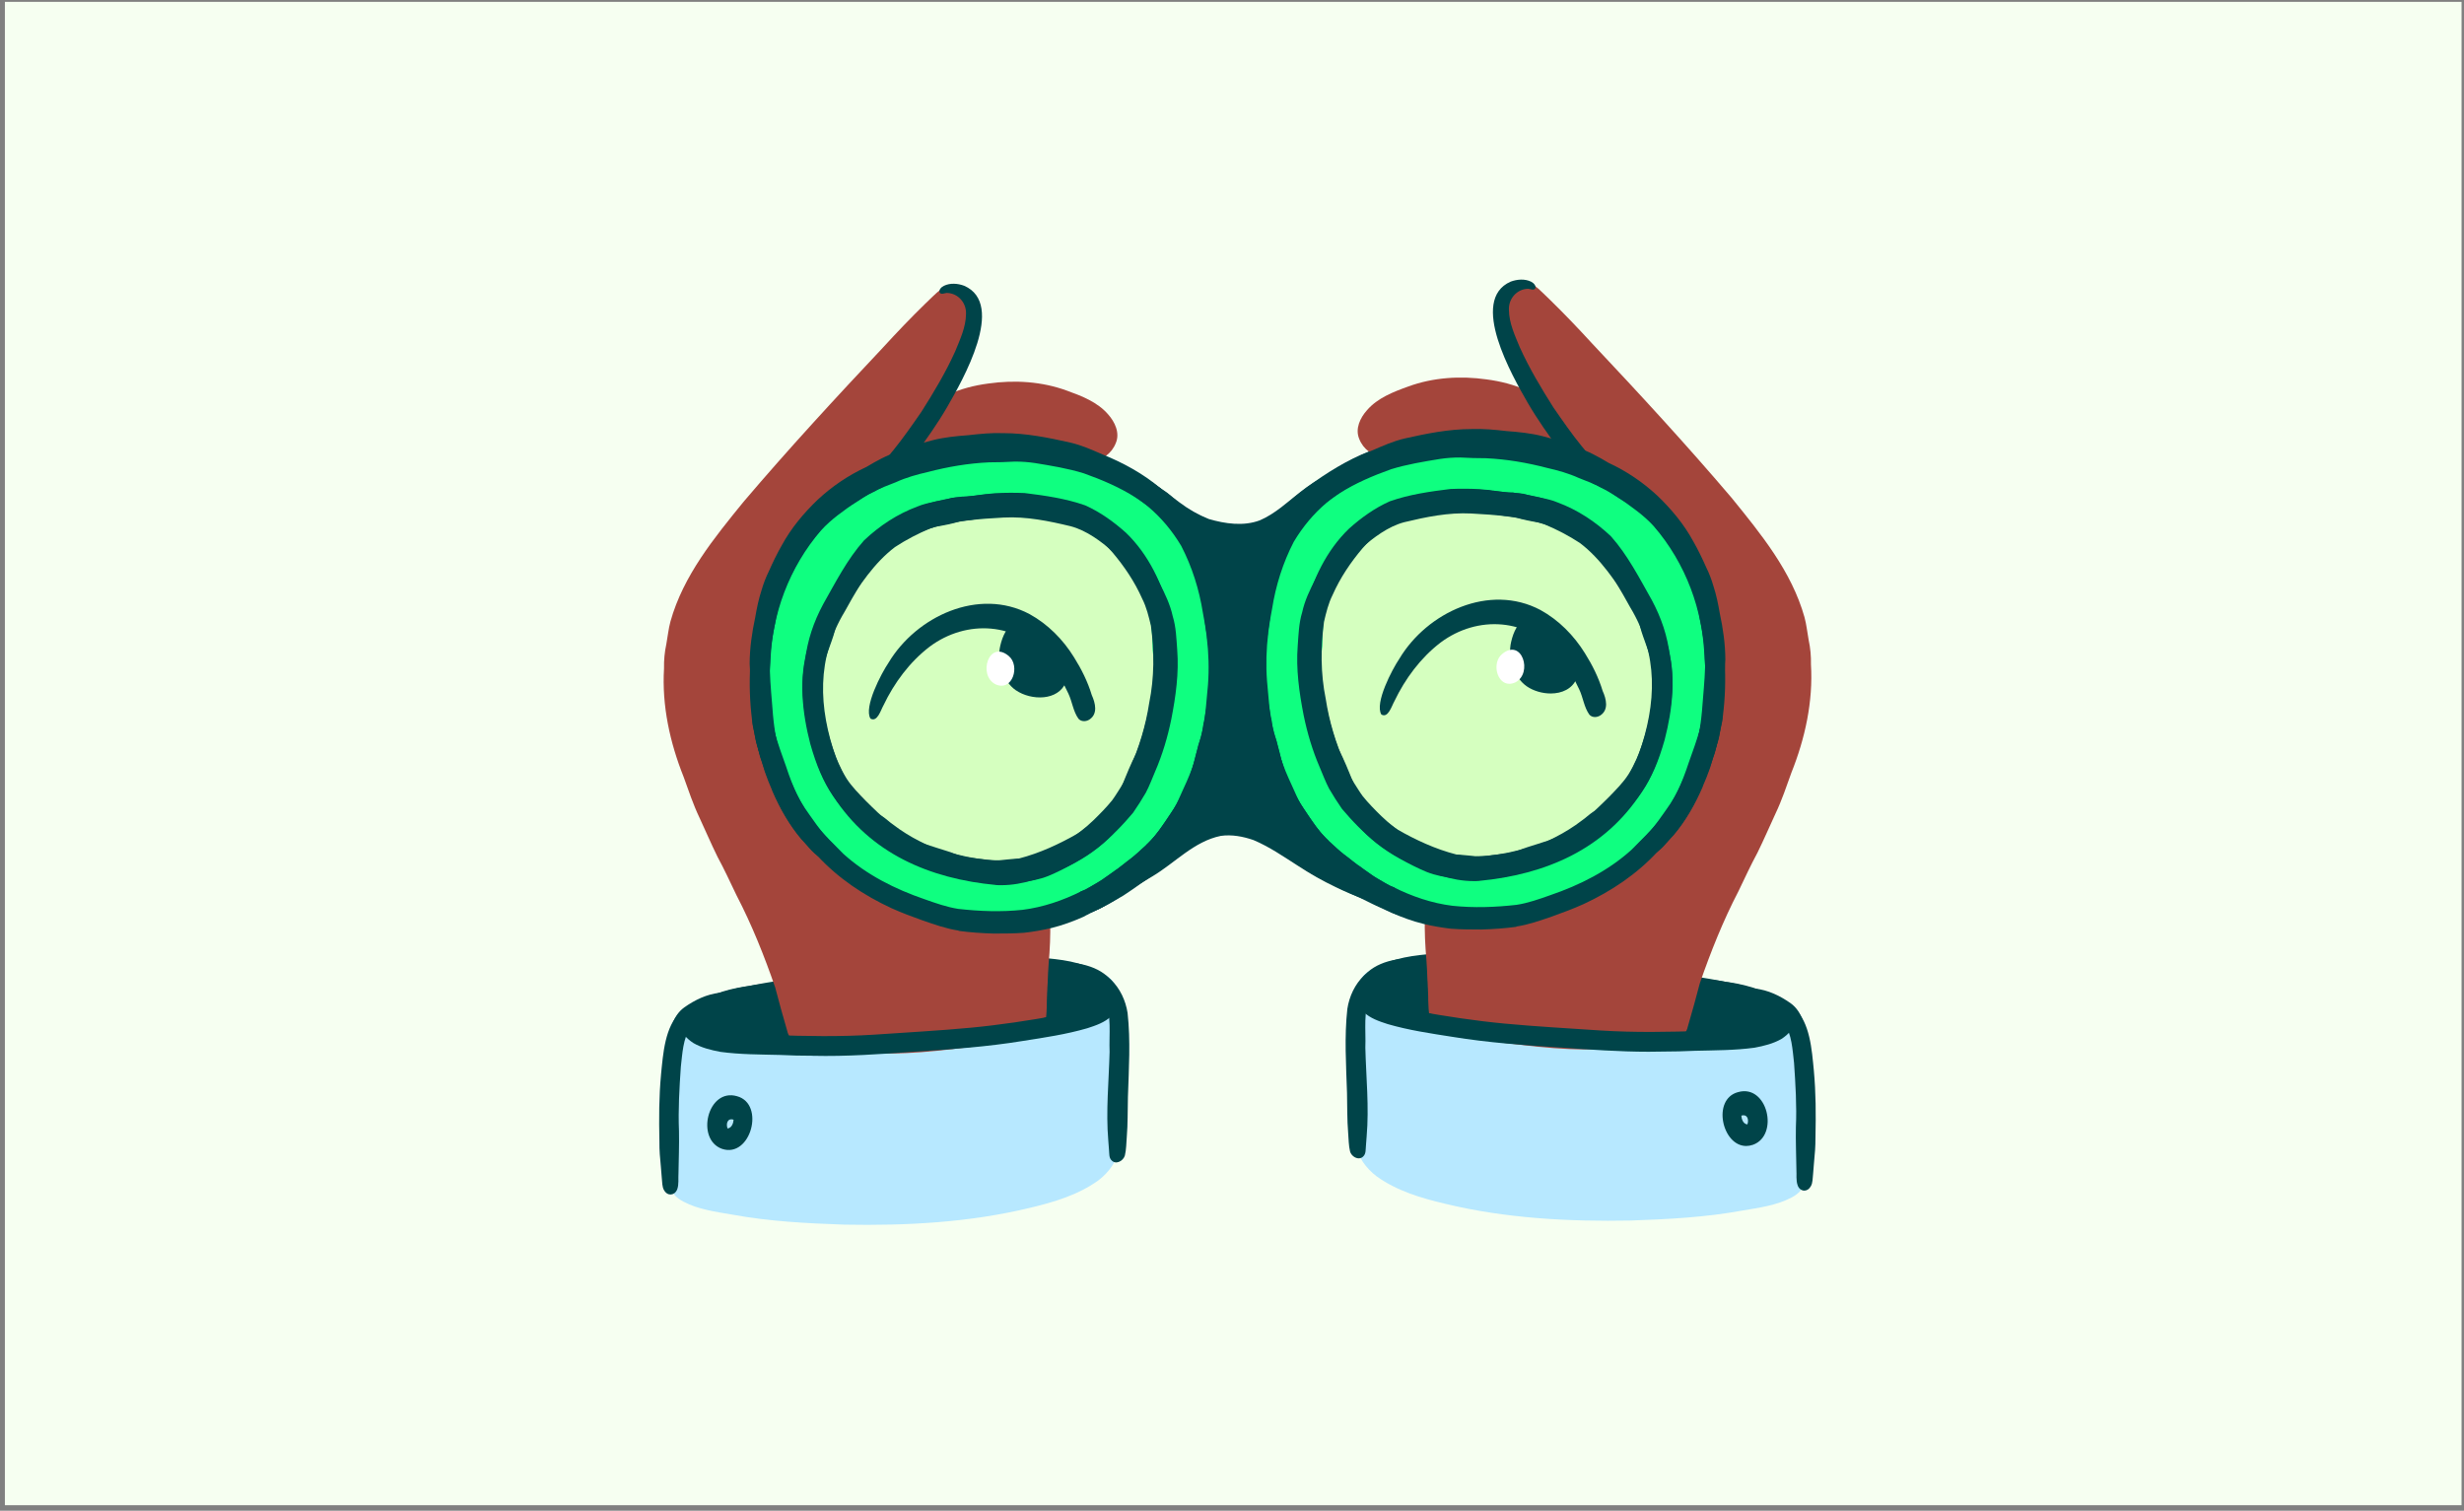 <svg width="336" height="206" viewBox="0 0 336 206" fill="none" xmlns="http://www.w3.org/2000/svg">
<rect x="0" y="0" width="336" height="206" fill="#808080" stroke="none"/>
<g clip-path="url(#clip0_27_1014)">
<rect width="335" height="205" transform="translate(0.667 0.248)" fill="#F6FFF1"/>
<path d="M166.541 74.558C163.636 74.174 160.991 72.603 158.852 70.655C158.093 69.934 157.479 69.084 156.812 68.278C156.406 67.88 155.938 67.351 155.632 66.914C155.409 66.63 155.141 66.3 155.34 65.933C155.724 65.227 156.437 66.047 156.874 66.285C158.238 66.952 159.473 67.849 160.745 68.669C162.133 69.49 163.36 70.18 164.832 70.77C167.07 71.422 169.57 71.79 171.808 70.947C173.886 70.049 175.55 68.47 177.313 67.09C178.425 66.216 179.598 65.427 180.893 64.844C181.652 64.537 182.404 63.862 183.262 64.023C184.32 64.353 184.52 65.825 183.96 66.668C183.431 67.435 182.404 67.581 181.645 68.056C180.403 68.593 179.329 69.421 178.264 70.234C174.706 73.338 171.479 75.57 166.541 74.558Z" fill="#004449"/>
<path d="M145.067 124.49C144.998 124.429 144.998 124.337 145.029 124.253C145.144 124.03 145.412 123.931 145.588 123.762C146.8 122.742 147.934 122.045 149.215 121.247C151.124 120.028 152.887 118.848 154.804 117.698C157.464 116.149 159.741 114.033 162.394 112.477C165.997 110.338 169.301 110.223 173.15 111.856C176.868 113.696 180.111 116.379 183.906 118.089C185.685 118.909 187.464 119.722 189.357 120.258C189.948 120.45 190.546 120.634 191.144 120.818C191.535 120.933 191.918 121.048 192.163 121.393C192.593 122.014 192.378 122.911 191.895 123.44C191.328 124.084 190.569 124.214 189.802 123.869C187.172 123.087 184.604 122.167 182.143 120.964C180.395 120.136 178.708 119.17 177.091 118.119C175.044 116.816 173.119 115.467 170.927 114.547C169.501 114.056 167.975 113.765 166.465 113.979C162.823 114.723 160.232 117.659 157.142 119.499C155.287 120.611 153.424 121.723 151.476 122.673C150.089 123.394 148.571 123.708 147.076 124.092C146.539 124.26 146.002 124.437 145.443 124.544C145.32 124.567 145.182 124.59 145.082 124.498L145.067 124.49Z" fill="#004449"/>
<path d="M162.026 113.588C161.244 113.343 161.044 112.354 161.29 111.656C161.481 110.913 162.164 110.468 162.562 109.839C163.544 108.16 164.065 106.29 164.525 104.411C165.085 102.541 165.606 100.67 165.905 98.738C166.495 96.216 166.656 93.617 166.741 91.033C166.679 87.644 166.304 84.256 165.545 80.951C165.253 79.449 164.862 77.954 164.379 76.505C164.111 75.937 163.889 75.347 163.605 74.795C163.252 74.243 162.8 73.262 163.582 72.878C165.131 72.48 166.679 75.454 167.086 76.666C168.68 80.829 169.286 85.321 169.462 89.753C169.501 90.703 169.462 91.654 169.401 92.605C169.271 94.491 169.163 96.384 168.749 98.24C168.412 99.995 168.121 101.766 167.592 103.484C166.825 105.991 166.365 108.613 165.077 110.928C164.709 111.679 164.195 112.346 163.636 112.967C163.252 113.435 162.631 113.772 162.026 113.596V113.588Z" fill="#004449"/>
<path d="M175.335 115.529C174.837 115.483 174.507 115.069 174.17 114.739C173.257 113.85 172.721 112.692 172.146 111.573C171.203 109.947 170.812 108.107 170.413 106.29C170.03 104.527 169.547 102.779 169.324 100.993C168.757 97.129 168.228 93.242 168.381 89.324C168.381 87.377 168.443 85.437 168.742 83.513C169.148 80.37 169.892 77.219 171.417 74.412C171.885 73.5 172.521 72.68 173.303 72.02C173.871 71.461 174.055 72.074 173.84 72.611C172.46 77.15 171.371 81.635 171.134 86.35C171.065 88.611 171.072 90.413 171.134 92.575C171.341 95.557 171.778 98.516 172.238 101.468C172.621 103.231 173.043 104.987 173.449 106.75C173.656 107.969 174.246 109.05 174.814 110.139C175.941 109.641 176.669 110.959 177.029 111.826C177.213 112.37 177.213 112.991 177.045 113.535C177.075 114.471 176.355 115.628 175.32 115.521L175.335 115.529Z" fill="#004449"/>
<path d="M168.404 83.513C168.366 83.459 168.335 83.398 168.312 83.336C167.454 83.26 167.086 82.255 167.262 81.512C167.101 81.266 167.009 80.96 167.009 80.661C166.258 80.339 166.173 79.419 166.273 78.706C165.798 78.46 165.614 77.908 165.56 77.402C165.422 77.31 165.307 77.195 165.2 77.057C165.108 76.935 165.031 76.797 164.97 76.651C164.418 76.36 164.249 75.808 164.203 75.256C164.126 74.711 164.019 74.167 164.096 73.623C164.195 72.634 165.422 71.637 166.319 72.365C166.863 72.319 167.354 72.687 167.561 73.178C167.875 73.017 168.282 73.017 168.596 73.178C168.78 73.27 168.918 73.408 169.018 73.569C169.156 73.561 169.294 73.569 169.424 73.6C169.685 73.002 170.007 72.358 170.658 72.12C171.249 71.882 171.923 72.166 172.161 72.764C172.981 72.833 173.311 73.799 173.173 74.504C173.089 74.934 172.874 75.34 172.69 75.739C172.13 77.011 171.448 78.223 170.796 79.449C170.26 80.415 170.175 81.55 169.669 82.531C169.593 82.677 169.485 82.815 169.355 82.93C169.294 83.122 169.225 83.313 169.102 83.474C168.926 83.712 168.581 83.773 168.397 83.513H168.404Z" fill="#004449"/>
<path d="M171.724 112.899C170.85 112.799 170.628 111.856 170.229 111.212C169.892 111.672 169.263 111.979 168.703 111.757C168.282 112.04 167.684 112.048 167.293 111.695C167.162 111.803 167.024 111.895 166.863 111.956C166.587 112.063 166.265 112.079 165.982 111.964C165.828 112.056 165.66 112.109 165.476 112.117C165.399 112.117 165.33 112.117 165.261 112.109C162.892 112.845 163.452 109.28 164.111 108.061C164.54 107.601 164.793 107.011 165.207 106.543C165.568 104.849 165.767 103.124 165.974 101.407C166.143 99.866 165.698 97.596 167.546 97.075C168.205 95.687 170.007 95.986 170.045 97.558C171.21 97.918 171.057 99.367 171.203 100.341C171.348 101.79 171.486 103.247 171.663 104.688C172.475 104.91 172.56 105.884 172.736 106.582C173.135 108.452 174.752 112.562 171.724 112.884V112.899Z" fill="#004449"/>
<path d="M176.178 70.908C175.32 70.832 174.89 69.904 175.258 69.16C175.971 67.98 177.275 67.244 178.325 66.377C180.847 64.491 183.799 62.674 186.697 61.555C188.667 60.788 190.745 60.175 192.861 60.083C193.589 60.106 194.203 60.16 194.916 60.19C195.107 60.206 195.314 60.29 195.376 60.497C195.46 60.988 194.839 61.026 194.502 61.126C193.283 61.471 192.179 62.122 190.99 62.567C188.345 63.633 185.762 64.852 183.354 66.385C181.675 67.474 179.728 68.861 178.34 70.149C177.796 70.717 176.976 71.039 176.186 70.916L176.178 70.908Z" fill="#004449"/>
<path d="M166.143 71.99C163.674 71.813 161.535 70.433 159.626 68.961C159.304 68.724 158.99 68.478 158.691 68.21C157.978 67.65 157.318 67.267 156.605 66.746C155.823 66.194 156.352 65.358 157.188 65.833C157.847 66.293 158.491 66.722 159.143 67.175C159.703 67.627 160.255 68.095 160.845 68.509C162.064 69.421 163.406 70.211 164.786 70.847C164.77 70.847 164.763 70.84 164.747 70.832C165.414 71.054 166.074 71.315 166.718 71.591C166.81 71.629 166.963 71.706 166.925 71.836C166.894 71.928 166.764 71.928 166.687 71.944C166.511 71.982 166.334 71.982 166.15 71.982L166.143 71.99Z" fill="#004449"/>
<path d="M144.193 125.848C143.894 125.541 144.852 125.158 145.036 124.997C145.903 124.414 146.823 124.031 147.758 123.64C149.866 122.528 151.952 121.355 153.96 120.067C154.382 119.791 154.942 119.239 155.455 119.615C155.547 119.699 155.532 119.853 155.517 119.96C155.417 120.458 154.934 120.704 154.551 120.972C153.117 121.923 151.714 122.705 150.227 123.533C148.655 124.483 146.968 125.281 145.159 125.656C144.921 125.71 144.684 125.756 144.454 125.848C144.369 125.879 144.277 125.894 144.201 125.84L144.193 125.848Z" fill="#004449"/>
<path d="M145.174 125.349C144.661 124.904 148.647 123.31 149.061 123.11C151.185 122.183 153.109 120.895 155.003 119.561C156.72 118.265 158.583 117.184 160.239 115.819C160.6 115.612 161.029 115.474 161.451 115.543C161.481 116.433 160.561 116.916 159.963 117.414C159.419 117.836 158.852 118.242 158.269 118.625C156.513 119.737 154.934 120.994 153.201 122.106C151.17 123.31 149.199 124.483 146.884 124.966C146.57 125.065 146.248 125.15 145.918 125.226C145.68 125.303 145.435 125.433 145.182 125.349H145.174Z" fill="#004449"/>
<path d="M191.972 125.189C191.818 125.15 191.665 125.104 191.512 125.058C191.351 125.012 191.19 124.966 191.029 124.905C191.059 124.913 191.09 124.928 191.121 124.936C190.185 124.629 189.258 124.261 188.376 123.824C188.376 123.824 188.384 123.824 188.391 123.832C187.425 123.425 186.513 122.935 185.593 122.49C183.814 121.685 182.059 120.834 180.326 119.922C179.506 119.515 178.693 119.078 177.942 118.557C177.275 118.074 174.936 116.303 177.374 117.254C179.092 118.02 180.694 118.925 182.365 119.753C183.96 120.581 185.624 121.271 187.211 122.076C187.195 122.076 187.188 122.061 187.172 122.061C187.157 122.061 187.149 122.045 187.134 122.045C188.368 122.659 189.618 123.249 190.914 123.724C190.914 123.724 190.914 123.724 190.906 123.724C190.891 123.724 190.875 123.717 190.86 123.709C191.174 123.816 191.473 123.924 191.795 124.008C192.133 124.1 192.531 124.177 192.723 124.499C193.053 125.012 192.393 125.327 191.956 125.181L191.972 125.189Z" fill="#004449"/>
<path d="M153.094 139.571C153.125 141.978 153.002 144.385 153.002 146.8C152.964 148.633 152.849 150.457 152.734 152.282C152.734 153.67 152.657 155.065 152.557 156.453C152.419 158.293 151.208 159.849 149.79 160.945C147.022 162.946 143.702 163.928 140.421 164.702C132.164 166.695 123.593 167.148 115.121 166.987C110.03 166.81 104.924 166.55 99.903 165.63C97.626 165.239 95.234 164.932 93.179 163.843C91.04 162.724 91.086 161.06 91.262 159.105C91.247 158.914 91.239 158.722 91.232 158.523C91.124 156.606 91.055 154.306 91.025 152.497C91.063 148.357 90.572 142.116 92.734 138.528C93.049 137.976 94.191 136.795 94.85 137.156C95.502 137.631 94.927 138.444 94.697 138.996C94.551 139.433 94.467 139.877 94.36 140.322C94.329 140.468 94.306 140.613 94.275 140.759C94.812 140.981 95.379 141.311 95.747 141.38C96.859 141.687 97.917 142.162 99.052 142.4C100.025 142.568 101.007 142.599 101.98 142.752C103.598 143.059 105.231 143.366 106.895 143.258C111.15 143.021 115.412 142.913 119.652 142.538C122.381 142.239 125.103 141.932 127.848 141.794C131.535 141.472 135.231 141.181 138.888 140.644C142.361 140.015 145.742 138.98 149.169 138.183C149.437 138.114 149.705 138.053 149.958 137.961C150.135 137.899 150.303 137.861 150.464 137.846C150.464 137.225 150.418 136.604 150.288 135.99C150.173 135.354 149.935 134.856 149.813 134.242C149.621 133.614 150.112 132.694 150.855 132.993C151.645 133.43 152.128 134.304 152.473 135.109C153.071 136.519 153.094 138.076 153.094 139.586V139.571Z" fill="#B7E8FF"/>
<path d="M99.243 141.74C97.733 141.533 95.97 141.288 94.935 140.054C93.892 138.49 94.804 136.795 96.437 136.159C98.86 134.886 101.612 134.564 104.257 134.043C106.703 133.683 109.126 133.138 111.571 132.77C116.716 132.004 121.73 130.432 126.951 130.286C131.535 130.24 136.135 130.041 140.712 130.478C143.518 130.746 146.455 130.861 149.023 132.119C150.48 132.855 152.726 134.925 151.377 136.596C150.618 139.923 142.874 139.755 140.137 139.862C137.83 140.054 135.522 140.253 133.207 140.399C127.533 140.652 121.676 141.434 116.079 141.372C112.721 141.457 109.371 141.886 106.013 141.771C103.759 141.687 101.49 141.947 99.243 141.74ZM103.107 139.095C106.956 139.118 110.751 139.088 114.569 138.712C116.371 138.666 118.172 138.75 119.974 138.62C123.225 138.513 126.452 138.076 129.703 137.938C133.421 137.784 137.117 137.347 140.835 137.148C140.689 136.987 140.574 136.795 140.521 136.565C140.467 136.351 140.475 136.136 140.528 135.952C139.539 135.538 139.21 134.281 140.199 133.652C140.13 133.499 140.091 133.33 140.091 133.131C135.254 132.747 130.385 132.832 125.54 133.077C121.714 133.361 118.019 134.411 114.262 135.109C111.395 135.561 108.535 136.082 105.676 136.611C103.046 137.11 100.232 137.324 97.879 138.689C97.879 138.689 97.879 138.704 97.879 138.712C99.55 139.341 101.367 139.111 103.115 139.095H103.107Z" fill="#004449"/>
<path d="M101.321 140.798C100.876 140.782 100.393 140.568 100.102 140.215C99.872 140.184 99.65 140.108 99.45 140C98.722 140.062 98.446 140.085 97.802 140.138C96.123 140.399 94.574 138.567 96.468 137.562C98.983 136.589 101.589 135.845 104.257 135.446C105.668 135.27 107.968 134.68 108.551 136.466C108.758 136.635 108.919 136.857 108.995 137.118C109.026 137.21 109.034 137.309 109.041 137.409C110.552 137.869 110.391 139.74 108.834 139.97C106.327 140.154 103.836 140.637 101.329 140.805L101.321 140.798Z" fill="#004449"/>
<path d="M119.376 143.619C116.079 143.481 112.729 143.512 109.509 142.699C108.359 142.5 107.539 141.541 107.309 140.43C106.757 138.513 106.205 136.596 105.714 134.664C104.219 130.34 102.525 126.101 100.432 122.076C99.588 120.312 98.768 118.541 97.84 116.824C96.974 115.068 96.207 113.267 95.379 111.488C94.521 109.686 93.892 107.793 93.217 105.922C91.347 101.238 90.243 96.208 90.549 91.148C90.526 90.037 90.626 88.917 90.864 87.829C91.055 86.794 91.155 85.736 91.431 84.724C93.187 78.468 97.38 73.354 101.405 68.409C107.6 61.126 113.948 54.249 120.48 47.31C122.32 45.302 124.206 43.331 126.161 41.422C126.828 40.809 127.51 40.058 128.277 39.475C128.453 39.375 128.645 39.291 128.829 39.214C128.952 39.168 129.082 39.138 129.212 39.107C129.358 39.076 129.504 39.03 129.657 39C129.741 38.984 129.826 38.977 129.918 38.961C130.033 38.946 130.148 38.931 130.263 38.931C130.385 38.931 130.516 38.931 130.646 38.954C130.761 38.977 130.884 39.007 130.999 39.038C131.137 39.076 131.282 39.122 131.42 39.168C131.543 39.222 131.666 39.283 131.788 39.352C131.827 39.375 131.873 39.406 131.911 39.444C132.018 39.544 132.11 39.651 132.202 39.766C132.187 39.751 132.179 39.736 132.164 39.72C132.187 39.751 132.21 39.774 132.233 39.805C132.348 39.943 132.455 40.088 132.563 40.242C132.747 40.625 132.877 41.047 132.961 41.461C133.444 43.469 132.931 45.509 132.225 47.395C131.436 49.626 130.401 51.765 129.243 53.827C130.991 53.022 132.9 52.539 134.794 52.294C138.366 51.788 142.085 52.018 145.489 53.267C147.513 53.996 149.652 54.824 151.093 56.487C152.028 57.53 152.741 59.025 152.159 60.405C151.009 63.341 147.206 63.502 144.553 63.556C143.94 63.556 143.173 63.579 142.79 63.05C141.172 63.15 139.555 63.134 137.929 63.111C135.292 63.081 132.655 63.058 130.063 63.525C128.223 64.077 126.031 64.399 124.252 65.005C122.772 65.465 121.354 66.439 119.836 66.753C119.453 67.021 119.085 67.305 118.74 67.619C117.038 69.191 116.156 71.391 115.228 73.469C112.652 78.521 112.307 84.133 115.228 89.132C118.234 94.2 121.921 98.853 126.061 103.024C132.31 108.452 140.13 110.798 142.483 119.737C143.388 123.563 143.334 127.527 142.997 131.414C142.928 132.318 142.89 133.215 142.859 134.12C142.851 134.273 142.836 134.419 142.828 134.572C142.828 134.764 142.813 134.963 142.805 135.155C142.805 135.216 142.798 135.285 142.79 135.347C142.782 135.508 142.775 135.661 142.775 135.822C142.775 135.807 142.775 135.791 142.775 135.768C142.775 135.983 142.759 136.205 142.752 136.42C142.752 136.627 142.752 136.826 142.744 137.033C142.744 137.156 142.736 137.271 142.736 137.394C142.736 137.608 142.713 137.815 142.706 138.03C142.706 138.13 142.69 138.237 142.683 138.337C142.675 138.436 142.667 138.536 142.652 138.643C142.652 138.674 142.644 138.697 142.637 138.728C142.621 138.728 142.606 138.743 142.591 138.743C142.545 138.758 142.499 138.766 142.453 138.774C142.361 138.804 142.269 138.835 142.184 138.889C142.023 138.988 141.924 139.134 141.908 139.318C141.893 139.448 141.931 139.586 142.016 139.686C141.487 140.154 140.682 140.598 139.532 140.943C136.45 142.293 133.084 142.699 129.772 143.067C127.027 143.381 124.267 143.642 121.507 143.642C120.81 143.642 120.112 143.627 119.414 143.588L119.376 143.619Z" fill="#A4453B"/>
<path d="M142.66 138.72C142.66 138.72 142.652 138.72 142.644 138.728C142.644 138.728 142.652 138.728 142.66 138.72Z" fill="#A4453B"/>
<path d="M128.852 39.199C128.852 39.199 128.844 39.199 128.837 39.199C128.821 39.199 128.814 39.207 128.798 39.214C128.814 39.214 128.829 39.199 128.852 39.191V39.199Z" fill="#A4453B"/>
<path d="M165.2 88.242C165.2 89.155 165.169 90.067 165.131 90.972C165 95.572 164.479 100.218 163.061 104.611C162.417 106.382 161.903 108.214 161.037 109.893C160.615 110.698 160.132 111.48 159.641 112.254C159.189 112.967 158.668 113.611 158.123 114.248C156.966 115.651 155.854 117.092 154.543 118.365C151.147 121.692 146.715 123.793 142.1 124.789C139.716 125.418 137.347 126.384 134.855 126.407C132.816 126.338 131.206 125.587 129.45 125.004C127.763 124.429 126.008 124.084 124.313 123.517C122.466 122.919 120.741 122.045 119.077 121.04C115.412 119.07 112.767 117.889 110.368 114.248C109.317 112.53 108.436 110.698 107.891 108.758C106.956 107.332 106.458 105.653 105.86 104.066C105.001 101.713 104.28 99.16 104.196 96.66C103.905 92.911 104.204 89.055 104.901 85.383C105.154 84.041 105.453 82.707 105.867 81.411C106.12 80.706 106.243 79.847 106.895 79.395C107.408 78.222 108.083 77.149 108.765 76.075C109.747 74.481 110.743 72.878 112.054 71.529C113.864 69.582 115.796 67.673 118.165 66.423C120.097 65.442 122.09 64.529 124.145 63.839C126.629 63.042 129.174 62.467 131.75 62.076C134.012 61.685 136.289 61.386 138.589 61.47C140.758 61.424 142.92 61.593 145.029 62.13C147.321 62.643 149.613 63.28 151.653 64.476C154.344 66.116 156.958 67.933 159.036 70.325C160.071 71.483 161.037 72.901 161.757 74.22C162.93 76.129 163.781 78.245 164.203 80.453C164.632 83.044 165.2 85.628 165.2 88.265V88.242Z" fill="#0FFF80"/>
<path d="M157.372 90.734C157.495 93.648 157.211 96.599 156.544 99.436C156.375 100.134 156.138 100.808 155.992 101.514C155.938 101.905 155.823 102.288 155.67 102.656C154.727 104.879 153.631 107.064 152.228 109.027C151.706 109.97 151.147 110.89 150.526 111.779C148.111 114.815 145.443 116.525 142.43 117.407C140.751 118.265 139.026 118.817 136.956 118.587C135.752 118.457 134.533 118.457 133.337 118.219C132.11 118.012 130.907 117.706 129.68 117.499C128.821 117.33 127.963 117.154 127.127 116.916C126.322 116.671 125.563 116.303 124.789 115.965C124.068 115.651 123.324 115.375 122.642 114.999C121.661 114.417 120.595 113.489 120.012 112.408C116.723 109.502 114.055 105.807 112.76 101.629C111.748 97.366 110.728 92.697 111.817 88.365C112.461 86.165 113.526 84.149 114.876 82.316C115.021 81.91 115.182 81.504 115.366 81.113C116.003 79.909 116.877 78.851 117.705 77.778C118.862 76.129 120.212 74.588 121.837 73.4C121.96 73.3 122.09 73.201 122.22 73.101C126.307 70.579 131.098 69.222 135.89 69.015C139.079 69.022 142.338 69.505 145.366 70.586C147.275 71.192 149.092 72.089 150.51 73.3C150.825 73.592 151.124 73.898 151.4 74.22C153.753 76.574 155.356 79.694 156.467 82.799C157.027 84.701 157.18 86.694 157.18 88.68C157.272 89.37 157.341 90.06 157.395 90.75L157.372 90.734Z" fill="#D5FFBF"/>
<path d="M112.461 117.223C111.088 116.763 110.214 115.391 109.241 114.402C107.6 112.439 106.35 110.231 105.338 107.916C105.262 107.686 105.17 107.464 105.07 107.241C104.97 107.004 104.863 106.758 104.771 106.521C104.664 106.229 104.549 105.946 104.449 105.654C104.395 105.501 104.342 105.355 104.288 105.21C104.242 105.079 104.204 104.949 104.165 104.811C104.081 104.52 104.004 104.236 103.912 103.945C103.912 103.929 103.905 103.914 103.897 103.906C103.897 103.906 103.897 103.891 103.897 103.883C103.897 103.883 103.897 103.899 103.897 103.906C103.828 103.715 103.759 103.523 103.69 103.331C103.606 103.078 103.544 102.818 103.483 102.557C103.483 102.58 103.491 102.603 103.498 102.626C103.452 102.427 103.406 102.227 103.345 102.036C103.33 101.982 103.307 101.928 103.291 101.867C103.238 101.668 103.184 101.468 103.13 101.269C103.13 101.254 103.13 101.238 103.115 101.231C103.084 101.108 103.061 100.978 103.038 100.855C102.977 100.541 102.916 100.226 102.854 99.92C102.854 99.904 102.854 99.889 102.847 99.874C102.808 99.697 102.778 99.513 102.739 99.337C102.716 99.23 102.693 99.13 102.67 99.023C102.64 98.816 102.609 98.616 102.586 98.409C102.586 98.371 102.586 98.333 102.578 98.294C102.578 98.264 102.563 98.225 102.555 98.195C101.919 93.25 102.272 88.174 103.314 83.283C104.794 77.548 107.93 71.599 112.629 67.758C114.523 66.271 116.516 64.875 118.671 63.779C119.867 62.966 121.231 63.319 121.201 64.898C121.178 65.788 120.549 66.462 119.706 66.715C118.694 67.214 117.72 67.789 116.785 68.41C115.098 69.606 113.358 70.779 111.97 72.312C107.615 77.38 105.239 83.766 105.062 90.336C104.495 95.887 105.637 101.461 107.784 106.559C108.773 108.836 110.046 111.006 111.541 112.999C112.2 113.98 113.243 114.77 113.618 115.905C113.764 116.518 113.312 117.246 112.645 117.246C112.583 117.246 112.522 117.246 112.453 117.223H112.461Z" fill="#004449"/>
<path d="M157.157 117.001C156.521 116.617 156.268 115.866 156.375 115.168C156.613 114.938 156.851 114.708 157.065 114.455C157.203 114.294 157.341 114.133 157.479 113.972C157.679 113.727 157.87 113.474 158.062 113.221C158.062 113.229 158.047 113.236 158.047 113.244C158.346 112.838 158.629 112.424 158.913 112.01C159.166 111.642 159.419 111.266 159.664 110.89C159.956 110.453 160.247 110.016 160.515 109.564C160.784 109.112 161.037 108.652 161.282 108.184C161.412 107.931 161.543 107.678 161.658 107.417C161.757 107.195 161.842 106.965 161.934 106.743C162.171 106.168 162.34 105.577 162.532 104.987V104.995C162.716 104.412 162.854 103.822 163.007 103.231C163.007 103.254 162.992 103.277 162.992 103.293C163.076 102.994 163.153 102.695 163.222 102.396C163.222 102.419 163.214 102.442 163.206 102.457C163.283 102.15 163.36 101.836 163.444 101.537C163.559 101.154 163.697 100.77 163.797 100.379C163.858 100.142 163.904 99.896 163.965 99.659C164.011 99.452 164.05 99.252 164.08 99.045C164.103 98.892 164.119 98.739 164.134 98.585C164.379 97.29 164.594 95.994 164.855 94.698C165.108 92.567 165.1 90.413 165.008 88.266C164.962 86.832 164.885 85.391 164.625 83.98C164.433 82.501 164.027 81.075 163.582 79.656C163.03 77.671 162.332 75.716 161.221 73.96C160.423 72.718 159.626 71.445 158.522 70.449C157.387 69.513 156.13 68.731 154.926 67.88C152.718 66.462 150.257 65.419 147.781 64.538C145.619 63.871 143.38 63.51 141.142 63.142C140.222 63.004 139.286 62.935 138.351 62.943C137.186 63.012 136.02 63.043 134.863 63.043C132.049 63.173 129.251 63.648 126.529 64.361C125.049 64.699 123.577 65.105 122.19 65.741C121.155 66.163 120.112 66.508 119.161 67.068C118.28 67.436 117.421 68.049 116.639 68.547C115.581 69.214 114.377 69.667 113.45 70.518C113.105 70.832 112.79 71.177 112.438 71.484C111.993 71.882 111.426 72.128 110.973 72.503C110.713 72.726 110.444 72.956 110.222 73.209C109.961 73.523 109.762 73.906 109.402 74.129C109.195 74.236 108.934 74.098 108.857 73.891C108.919 74.052 108.834 73.837 108.834 73.822C108.811 73.753 108.804 73.669 108.811 73.592C108.957 72.948 109.287 72.342 109.632 71.767C110.153 70.801 110.973 70.127 111.541 69.214C112.307 68.126 113.289 67.198 114.462 66.539C115.32 66.025 116.041 65.32 116.9 64.806C117.521 64.446 118.149 64.101 118.778 63.748C119.698 63.273 120.672 62.928 121.607 62.498C122.834 61.969 124.122 61.578 125.425 61.272C127.817 60.628 130.247 60.168 132.708 59.907C133.728 59.8 134.748 59.8 135.775 59.784C137.178 59.746 138.581 59.616 139.984 59.777C142.376 60.06 144.76 60.497 147.099 61.072C148.586 61.471 150.012 62.031 151.407 62.659C153.47 63.526 155.448 64.576 157.234 65.902C158.606 66.853 160.055 67.75 161.113 69.053C163.291 71.714 165.023 74.757 165.92 78.069C167.04 81.412 167.714 84.9 167.76 88.435C167.868 91.049 167.898 93.694 167.461 96.293C167.308 97.175 167.101 98.049 166.948 98.93C166.794 99.774 166.672 100.625 166.472 101.468C166.012 103.193 165.407 104.88 164.855 106.582C163.804 109.679 162.125 112.531 160.14 115.153C159.741 115.674 159.296 116.173 158.859 116.663C158.599 116.985 158.215 117.162 157.824 117.162C157.602 117.162 157.38 117.108 157.173 116.985L157.157 117.001Z" fill="#004449"/>
<path d="M130.715 126.891C129.044 126.638 127.449 126.071 125.87 125.526C124.413 125.005 122.956 124.468 121.553 123.832C117.781 122.084 114.285 119.746 111.487 116.71C110.145 115.33 108.781 113.942 107.753 112.317C106.366 110.247 105.354 107.962 104.587 105.608C104.181 104.527 103.797 103.439 103.437 102.342C103.414 102.235 103.383 102.135 103.353 102.028C103.337 101.974 103.314 101.921 103.299 101.859C103.245 101.66 103.192 101.461 103.138 101.261C103.138 101.246 103.13 101.231 103.123 101.223C103.092 101.1 103.069 100.97 103.046 100.847C102.985 100.518 102.923 100.196 102.854 99.866C102.816 99.69 102.785 99.506 102.747 99.329C102.709 99.145 102.663 98.961 102.64 98.77C102.624 98.655 102.609 98.54 102.594 98.417C102.594 98.371 102.594 98.333 102.594 98.287C102.578 98.187 102.555 98.095 102.532 97.995C102.594 97.88 102.67 97.765 102.785 97.666C103.284 97.221 104.004 97.344 104.526 97.666C105.338 98.126 105.438 99.076 105.645 99.881C106.105 101.491 106.619 102.925 107.178 104.474C108.114 107.31 109.279 110.116 111.203 112.455C112.384 113.85 113.718 115.123 115.006 116.426C118.157 119.278 122.052 121.241 126.092 122.621C127.587 123.15 129.09 123.686 130.669 123.932C133.567 124.261 136.519 124.369 139.432 124.062C142.238 123.709 144.929 122.789 147.444 121.532C147.52 121.501 147.589 121.471 147.666 121.44C147.773 121.394 147.888 121.356 147.996 121.302C148.134 121.233 148.264 121.156 148.394 121.08L148.433 121.057C148.433 121.057 148.394 121.08 148.379 121.087C148.402 121.072 148.425 121.057 148.456 121.041C148.456 121.041 148.456 121.041 148.463 121.041C148.463 121.041 148.463 121.041 148.471 121.041C148.463 121.041 148.456 121.049 148.448 121.057C148.601 120.965 148.762 120.873 148.923 120.781C149.161 120.643 149.406 120.497 149.644 120.359C149.882 120.221 150.112 120.083 150.334 119.93C150.334 119.93 150.326 119.93 150.319 119.937C150.319 119.937 150.334 119.93 150.342 119.922C150.342 119.922 150.342 119.922 150.349 119.922C150.349 119.922 150.365 119.914 150.372 119.907C150.38 119.907 150.395 119.891 150.403 119.884C150.403 119.884 150.418 119.876 150.426 119.868C150.418 119.868 150.411 119.884 150.403 119.884C150.48 119.83 150.549 119.776 150.625 119.723C151.193 119.355 151.745 118.979 152.289 118.58C153.316 117.791 154.351 117.016 155.31 116.15C155.494 115.989 155.67 115.836 155.846 115.667C155.831 115.682 155.808 115.698 155.793 115.721C155.938 115.59 156.076 115.46 156.214 115.322C156.498 115.054 156.774 114.778 157.035 114.486C157.173 114.325 157.311 114.164 157.449 114.003C157.648 113.758 157.84 113.505 158.024 113.26C158.323 112.861 158.599 112.447 158.882 112.041C159.135 111.673 159.388 111.297 159.634 110.921C159.925 110.484 160.216 110.047 160.485 109.595C160.753 109.143 161.006 108.683 161.251 108.215C161.382 107.962 161.512 107.709 161.627 107.448C161.727 107.226 161.811 106.996 161.903 106.774C162.141 106.206 162.309 105.616 162.501 105.033C162.685 104.451 162.823 103.86 162.976 103.27C162.976 103.285 162.969 103.301 162.961 103.316C163.038 103.032 163.114 102.756 163.183 102.473C163.183 102.488 163.183 102.496 163.176 102.511C163.252 102.204 163.329 101.89 163.413 101.591C163.528 101.208 163.666 100.824 163.766 100.433C163.827 100.196 163.873 99.95 163.935 99.713C163.981 99.506 164.019 99.306 164.05 99.099C164.065 98.977 164.08 98.854 164.096 98.731C164.165 98.57 164.234 98.417 164.303 98.256C164.586 97.528 164.77 96.761 164.993 96.017C165.207 95.258 165.361 94.476 165.644 93.733C165.736 93.487 165.721 93.219 165.79 92.966C165.844 92.767 166.051 92.667 166.25 92.705C166.848 92.866 166.932 93.618 166.971 94.131C167.193 95.642 167.216 97.175 166.971 98.685C166.672 100.173 166.143 101.614 165.89 103.117C165.414 104.888 165.062 106.712 164.349 108.414C163.85 109.549 163.16 110.584 162.555 111.657C161.88 112.723 161.297 113.85 160.623 114.916C159.986 115.843 159.373 116.794 158.583 117.607C156.736 119.493 154.558 121.072 152.35 122.544C151.545 123.035 150.725 123.502 149.889 123.947C149.751 124.008 149.613 124.077 149.475 124.139C149.399 124.177 149.322 124.208 149.245 124.246C149.184 124.269 149.123 124.3 149.061 124.33C149.008 124.353 148.962 124.384 148.908 124.407C148.831 124.445 148.755 124.476 148.67 124.514C148.67 124.514 148.678 124.514 148.686 124.514C148.686 124.514 148.678 124.514 148.67 124.514C148.67 124.514 148.655 124.514 148.647 124.522C148.632 124.522 148.617 124.537 148.601 124.545H148.609C148.609 124.545 148.594 124.545 148.586 124.545C148.571 124.545 148.555 124.56 148.548 124.568C148.548 124.568 148.548 124.568 148.563 124.568C148.555 124.568 148.548 124.576 148.54 124.583C148.532 124.583 148.525 124.591 148.517 124.599C148.517 124.599 148.517 124.599 148.509 124.599C148.509 124.599 148.509 124.599 148.502 124.599C148.502 124.599 148.502 124.599 148.509 124.599C148.509 124.599 148.509 124.599 148.517 124.599C148.517 124.599 148.517 124.599 148.525 124.599C148.371 124.675 148.218 124.752 148.065 124.836C147.95 124.898 147.842 124.967 147.727 125.02C146.324 125.641 144.883 126.17 143.396 126.538C142.161 126.83 140.904 127.052 139.639 127.19C138.267 127.297 136.879 127.29 135.507 127.297C133.912 127.251 132.302 127.144 130.723 126.929L130.715 126.891ZM152.105 120.252C152.105 120.252 152.12 120.305 152.151 120.305C152.182 120.305 152.212 120.282 152.22 120.244C152.228 120.206 152.205 120.19 152.174 120.19C152.143 120.19 152.113 120.213 152.105 120.252Z" fill="#004449"/>
<path d="M148.655 124.491C148.655 124.491 148.632 124.499 148.617 124.507C148.632 124.507 148.64 124.491 148.655 124.491Z" fill="#004449"/>
<path d="M148.371 121.103C148.371 121.103 148.348 121.118 148.333 121.126C148.348 121.118 148.356 121.11 148.371 121.103Z" fill="#004449"/>
<path d="M150.396 119.876C150.396 119.876 150.388 119.876 150.38 119.884C150.38 119.884 150.396 119.876 150.396 119.868V119.876Z" fill="#004449"/>
<path d="M158.055 113.229C158.055 113.229 158.055 113.229 158.047 113.237C158.047 113.237 158.047 113.237 158.055 113.229Z" fill="#004449"/>
<path d="M147.996 124.606C147.175 124.338 146.738 123.387 146.846 122.559C146.876 122.183 147.06 121.823 147.336 121.578C147.436 121.532 147.543 121.493 147.643 121.455C147.75 121.409 147.865 121.371 147.973 121.317C148.111 121.248 148.241 121.171 148.371 121.095C148.371 121.095 148.379 121.095 148.387 121.087C148.41 121.079 148.425 121.064 148.448 121.049C148.448 121.049 148.448 121.049 148.456 121.049C148.456 121.049 148.456 121.049 148.463 121.049C148.463 121.049 148.471 121.049 148.479 121.041C148.632 120.949 148.793 120.857 148.946 120.765C149.184 120.627 149.429 120.481 149.667 120.343C149.912 120.198 150.158 120.052 150.388 119.883C150.395 119.876 150.411 119.868 150.418 119.86C150.518 119.791 150.618 119.715 150.717 119.646C150.97 119.462 151.223 119.285 151.476 119.101C151.676 118.956 151.875 118.81 152.074 118.664C152.166 118.603 152.258 118.542 152.35 118.48C152.35 118.48 152.35 118.48 152.358 118.48C152.366 118.48 152.381 118.465 152.389 118.457C152.389 118.457 152.396 118.457 152.404 118.45C152.404 118.45 152.396 118.45 152.389 118.457C152.55 118.342 152.703 118.22 152.856 118.097C152.91 118.059 152.956 118.02 153.01 117.982C153.224 117.821 153.431 117.645 153.646 117.476C154.374 116.962 155.034 116.395 155.685 115.766C157.142 114.509 158.384 112.999 159.419 111.396C160.416 109.909 161.044 108.222 161.803 106.612C162.371 105.363 162.8 104.059 163.26 102.764C164.303 99.743 164.402 96.531 164.724 93.379C164.885 91.233 164.816 89.071 164.563 86.932C164.563 86.916 164.563 86.901 164.563 86.886C164.563 86.802 164.54 86.717 164.533 86.641C164.525 86.564 164.51 86.495 164.502 86.418C164.379 85.468 164.218 84.525 164.034 83.589C163.536 80.407 162.555 77.295 161.075 74.435C158.56 70.242 155.164 67.436 150.664 65.549C148.885 64.775 147.114 63.924 145.197 63.526C143.986 63.288 142.782 63.035 141.571 62.82C139.662 62.49 137.715 62.398 135.783 62.422C134.41 62.437 133.053 62.667 131.681 62.759C130.431 62.843 129.189 63.012 127.978 63.326C125.992 63.825 124.037 64.584 122.128 65.327C120.649 66.002 119.299 66.922 117.827 67.597C114.584 69.375 111.809 72.013 109.739 75.049C108.489 77.042 107.431 79.173 106.588 81.374C106.212 82.554 105.89 83.758 105.699 84.984C105.346 86.648 105.078 88.327 104.978 90.022C104.94 91.977 105.116 93.878 105.269 95.764C105.438 98.125 105.66 100.494 106.358 102.771C106.803 104.32 107.493 105.769 108.16 107.233C108.765 108.583 109.478 109.878 110.36 111.067C111.027 112.033 111.709 112.983 112.476 113.873C113.235 114.739 114.078 115.521 114.791 116.418C115.75 117.576 116.654 118.802 117.881 119.707C118.172 119.929 118.487 120.144 118.709 120.443C118.816 120.596 118.786 120.934 118.548 120.941C118.349 120.941 118.172 120.857 117.988 120.78C116.11 120.083 114.492 118.894 112.936 117.66C111.847 116.824 110.805 115.912 109.908 114.869C108.765 113.474 107.638 112.056 106.772 110.469C105.706 108.429 104.71 106.329 103.974 104.144C103.107 101.552 102.755 98.831 102.578 96.117C102.394 94.246 102.302 92.368 102.226 90.481C102.233 88.365 102.54 86.249 102.985 84.18C103.199 82.93 103.452 81.68 103.851 80.469C104.104 79.595 104.426 78.744 104.832 77.924C105.369 76.712 105.944 75.516 106.603 74.366C107.868 72.035 109.586 69.981 111.495 68.148C113.473 66.308 115.696 64.806 118.149 63.671C119.522 62.843 120.94 62.069 122.466 61.571C124.022 61.019 125.555 60.413 127.165 60.029C128.768 59.623 130.408 59.462 132.057 59.34C133.644 59.156 135.231 59.002 136.833 59.063C139.923 59.063 142.966 59.677 145.964 60.352C147.49 60.704 148.923 61.348 150.357 61.969C153.186 63.111 155.892 64.591 158.231 66.561C160.538 68.693 162.555 71.108 163.896 73.952C164.632 75.631 165.307 77.349 165.821 79.112C166.304 80.768 166.557 82.47 166.886 84.156C167.645 88.22 167.73 92.391 167.208 96.484C167.047 99.061 166.672 101.637 165.867 104.09C164.985 106.827 163.827 109.472 162.547 112.048C161.144 114.67 159.227 116.993 156.981 118.94C155.624 120.251 153.93 121.118 152.473 122.314C151.798 122.789 151.116 123.249 150.411 123.648C150.334 123.694 150.25 123.732 150.173 123.778C150.165 123.778 150.158 123.786 150.15 123.793C150.104 123.816 150.066 123.832 150.02 123.855C149.828 123.947 149.636 124.031 149.445 124.123C149.368 124.161 149.299 124.192 149.222 124.23C149.153 124.253 149.092 124.284 149.031 124.322C148.985 124.345 148.931 124.368 148.885 124.391C148.808 124.422 148.732 124.46 148.655 124.491C148.647 124.491 148.64 124.499 148.632 124.499C148.632 124.499 148.601 124.514 148.586 124.522C148.586 124.522 148.586 124.522 148.594 124.522C148.594 124.522 148.578 124.522 148.571 124.529C148.555 124.529 148.54 124.545 148.532 124.552C148.532 124.552 148.54 124.552 148.548 124.552C148.54 124.552 148.532 124.56 148.525 124.56C148.517 124.56 148.509 124.568 148.494 124.575C148.494 124.575 148.486 124.575 148.479 124.575C148.41 124.606 148.348 124.637 148.279 124.675C148.18 124.675 148.08 124.66 147.973 124.621L147.996 124.606ZM152.105 120.251C152.105 120.251 152.12 120.305 152.151 120.305C152.182 120.305 152.212 120.282 152.22 120.244C152.228 120.205 152.205 120.19 152.174 120.19C152.143 120.19 152.113 120.213 152.105 120.251Z" fill="#004449"/>
<path d="M150.441 119.845C150.441 119.845 150.457 119.837 150.465 119.829C150.465 119.829 150.449 119.837 150.441 119.845Z" fill="#004449"/>
<path d="M148.655 124.491C148.655 124.491 148.632 124.507 148.617 124.507C148.632 124.507 148.64 124.491 148.655 124.491Z" fill="#004449"/>
<path d="M148.479 121.033C148.479 121.033 148.471 121.033 148.463 121.041C148.463 121.041 148.471 121.041 148.479 121.033Z" fill="#004449"/>
<path d="M147.045 123.464C146.746 123.165 147.206 122.85 147.459 122.712C148.049 122.344 148.594 121.923 149.169 121.539C150.38 120.849 151.361 119.86 152.45 119.002C153.339 118.289 154.229 117.583 155.095 116.847C155.869 116.127 156.628 115.383 157.326 114.593C158.43 113.298 159.243 111.803 160.163 110.377C161.167 108.79 162.102 107.157 162.739 105.386C163.383 103.53 163.827 101.606 164.303 99.697C165.046 96.515 165.054 93.119 164.97 89.899C164.924 88.91 164.778 87.929 164.602 86.955C164.602 86.924 164.602 86.886 164.602 86.855C164.602 86.771 164.579 86.687 164.571 86.61C164.556 86.526 164.548 86.434 164.533 86.349C164.502 86.165 164.479 85.974 164.448 85.79C164.441 85.705 164.425 85.629 164.418 85.544C164.41 85.46 164.395 85.383 164.379 85.299C164.379 85.268 164.372 85.238 164.364 85.215C164.364 85.176 164.349 85.138 164.341 85.1C164.333 85.031 164.326 84.969 164.31 84.9C164.303 84.847 164.287 84.785 164.28 84.732C164.28 84.716 164.28 84.709 164.28 84.693C164.318 84.042 164.556 83.444 165.184 83.037C166.212 82.416 167.086 83.359 167.116 84.402C167.339 85.59 167.561 86.779 167.691 87.982C167.883 89.945 167.868 91.938 167.791 93.909C167.684 96.255 167.469 98.593 166.825 100.855C166.419 102.48 166.035 104.113 165.499 105.708C164.678 108.107 163.452 110.338 162.064 112.454C161.228 113.758 160.446 115.099 159.442 116.28C158.269 117.606 156.981 118.856 155.517 119.86C154.114 120.826 152.596 121.647 151.009 122.283C150.227 122.597 149.399 122.766 148.601 123.05C148.187 123.18 147.789 123.341 147.382 123.487C147.321 123.51 147.26 123.525 147.206 123.525C147.16 123.525 147.114 123.517 147.068 123.487L147.045 123.464Z" fill="#004449"/>
<path d="M153.171 110.422C152.005 109.771 152.442 108.092 153.002 107.156C153.6 105.638 154.206 104.136 154.957 102.687C156.069 99.804 156.682 96.753 157.326 93.732C158.338 87.453 156.506 79.748 151.844 75.263C150.104 73.814 148.226 72.35 146.01 71.759C143.02 71.039 139.961 70.41 136.871 70.571C133.529 70.747 130.125 71.008 126.92 72.028C125.233 72.733 123.585 73.584 122.052 74.588C119.184 76.758 117.191 79.878 115.221 82.838C114.163 84.739 113.197 86.686 112.208 88.626C111.502 90.06 110.759 88.948 111.012 87.813C111.579 83.888 113.396 80.2 115.757 77.049C117.306 74.918 118.954 72.787 121.201 71.353C123.34 70.073 125.226 68.984 127.533 68.378C128.453 68.164 129.381 67.98 130.309 67.826C130.5 67.811 130.692 67.788 130.876 67.765C130.976 67.75 131.083 67.742 131.183 67.719C131.252 67.719 131.313 67.719 131.382 67.719C131.535 67.719 131.696 67.711 131.85 67.696C131.972 67.688 132.095 67.673 132.218 67.658C132.478 67.627 132.731 67.604 132.992 67.573C133.222 67.543 133.452 67.512 133.682 67.481C133.889 67.451 134.096 67.412 134.303 67.374C134.334 67.374 134.364 67.366 134.403 67.359C134.587 67.351 134.771 67.343 134.962 67.328C135.2 67.313 135.438 67.274 135.675 67.251C135.706 67.251 135.737 67.251 135.767 67.244C137.086 67.182 138.405 67.175 139.716 67.228C142.499 67.573 145.32 67.972 147.973 68.907C150.012 69.812 151.89 71.161 153.546 72.649C159.603 78.483 161.604 88.979 159.427 96.937C158.706 100.111 157.955 103.315 156.406 106.206C155.67 107.509 155.348 110.453 153.531 110.453C153.416 110.453 153.301 110.445 153.171 110.415V110.422Z" fill="#004449"/>
<path d="M135.192 120.411C133.529 120.388 131.88 120.105 130.293 119.606C127.993 119.001 125.801 118.004 123.723 116.885C123.761 116.9 123.8 116.923 123.83 116.938C123.846 116.938 123.861 116.954 123.938 116.992C122.412 116.233 120.978 115.321 119.621 114.293C118.97 113.81 118.226 113.312 117.904 112.545C117.682 112.024 117.674 111.15 118.341 110.951C118.985 110.759 119.683 110.966 120.258 111.273C120.802 111.602 121.239 112.07 121.768 112.423C122.849 113.266 124.237 114.117 125.379 114.692C127.104 115.612 128.883 116.448 130.784 116.946C132.302 117.444 133.881 117.697 135.476 117.667C137.385 117.613 139.363 117.651 141.18 116.954C144.078 115.696 146.846 114.04 149.123 111.832C150.004 110.974 150.917 110.046 151.668 109.111C152.097 108.528 152.458 107.907 152.856 107.301C153.378 106.481 153.746 105.569 154.106 104.672C155.356 101.85 156.237 98.914 156.705 95.871C157.418 92.39 157.41 88.832 156.943 85.321C156.644 84.072 156.345 82.806 155.762 81.656C154.735 79.334 153.309 77.218 151.668 75.285C150.388 73.837 148.847 72.656 147.436 71.345C147.045 70.962 146.409 70.731 146.094 70.317C145.657 69.114 148.341 69.996 148.785 70.241C152.143 71.598 154.773 74.212 156.728 77.202C157.272 77.923 157.732 78.705 158.116 79.517C158.859 80.959 159.572 82.431 159.917 84.025C160.377 85.513 160.416 87.085 160.531 88.626C160.776 91.792 160.331 94.951 159.726 98.055C159.227 100.501 158.514 102.901 157.525 105.185C157.073 106.243 156.766 107.102 156.253 108.083C155.708 109.026 155.118 109.946 154.497 110.843C153.071 112.538 151.515 114.14 149.759 115.505C147.697 117.076 145.32 118.456 142.951 119.445C140.498 120.419 137.807 120.404 135.2 120.411H135.192Z" fill="#004449"/>
<path d="M135.79 120.672C126.759 119.814 118.678 116.387 113.618 108.551C112.162 106.351 111.249 103.867 110.605 101.322C109.639 97.68 109.034 93.785 109.785 90.052C110.107 87.276 110.95 84.816 112.254 82.377C113.948 79.388 115.527 76.267 117.827 73.683C119.936 71.69 122.374 70.08 125.103 69.068C126.552 68.447 128.131 68.401 129.626 67.926C129.68 67.91 129.726 67.895 129.78 67.88C129.78 67.88 129.795 67.88 129.803 67.88C129.803 67.88 129.803 67.88 129.81 67.88H129.826C129.826 67.88 129.826 67.88 129.818 67.88C129.956 67.865 130.102 67.841 130.24 67.834C130.447 67.811 130.654 67.796 130.861 67.772C130.968 67.765 131.068 67.749 131.167 67.727C131.236 67.727 131.298 67.727 131.367 67.727C131.52 67.727 131.681 67.719 131.834 67.704C131.957 67.696 132.08 67.68 132.202 67.665C132.463 67.635 132.716 67.612 132.977 67.581C133.207 67.55 133.437 67.519 133.667 67.489C133.713 67.489 133.759 67.474 133.805 67.466C134.901 68.049 135.177 70.118 133.835 70.594C132.915 70.908 131.942 70.916 130.991 71.061C129.872 71.422 128.645 71.652 127.541 71.828C124.467 72.733 121.615 74.397 119.43 76.712C117.766 78.713 116.455 81.128 115.198 83.374C111.318 89.791 111.61 96.438 113.994 103.315C115.872 108.298 119.928 112.293 124.689 114.577C126.989 115.658 129.366 116.287 131.819 116.816C134.165 117.261 136.557 117.636 138.926 117.069C141.763 116.341 144.454 115.091 146.984 113.642C149.184 112.185 151.039 110.315 153.033 108.59C153.707 108.03 154.137 107.248 154.558 106.504C154.919 106.052 155.455 106.504 155.425 106.972C155.409 107.486 155.195 107.969 155.064 108.459C153.447 112.998 149.468 116.433 145.159 118.342C142.43 119.584 139.562 120.703 136.534 120.703C136.289 120.703 136.043 120.703 135.79 120.68V120.672Z" fill="#004449"/>
<path d="M133.398 119.791C131.658 119.776 129.987 119.316 128.369 118.718C127.135 118.311 125.87 117.974 124.658 117.476C122.642 116.632 120.871 115.329 119.161 113.987C114.262 110.338 112.169 107.333 110.498 101.452C109.394 97.19 108.88 92.536 110.168 88.258C110.559 87.192 111.012 86.157 111.441 85.107C111.725 84.333 112.054 83.581 112.399 82.83C112.637 82.094 113.465 81.55 114.109 82.217C114.914 83.121 114.078 84.264 113.994 85.276C113.68 87.169 112.698 88.887 112.338 90.765C111.648 95.258 112.568 99.881 114.324 104.028C114.653 104.749 114.998 105.454 115.42 106.129C116.156 107.271 117.13 108.237 118.073 109.211C120.181 111.312 122.351 113.366 125.049 114.647C126.82 115.429 128.737 115.827 130.531 116.548C131.666 116.947 132.892 117.031 134.073 117.161C134.771 117.276 135.683 117.33 136.342 117.299C137.692 117.177 139.033 116.947 140.39 117.161C140.981 117.246 141.571 117.069 142.154 117.146C142.874 117.307 142.606 118.12 142 118.273C140.981 118.871 139.808 118.902 138.673 119.109C137.891 119.254 137.124 119.469 136.358 119.645C135.376 119.822 134.38 119.86 133.391 119.791H133.398Z" fill="#004449"/>
<path d="M110.789 143.957C109.31 143.957 107.838 143.926 106.358 143.849C103.644 143.78 100.922 143.796 98.231 143.428C96.966 143.19 95.671 142.876 94.551 142.224C92.612 140.974 91.822 138.935 93.823 137.287C94.896 136.351 96.284 135.945 97.61 135.523C98.921 135.04 100.278 134.718 101.658 134.511C102.709 134.458 104.564 133.699 105.239 134.78C105.591 135.401 105.009 136.098 104.388 136.229C103.613 136.428 102.862 136.735 102.088 136.942C100.738 137.348 99.397 137.785 98.063 138.237C97.365 138.506 96.46 138.659 96.016 139.311C96.959 141.281 103.192 141.036 105.239 141.128C109.9 141.296 114.561 141.381 119.215 141.082C123.616 140.775 128.024 140.545 132.409 140.131C136.365 139.755 140.298 139.157 144.201 138.452C145.542 138.099 148.931 137.708 149.583 136.512C149.705 136.16 149.491 135.776 149.391 135.431C149.1 134.726 148.586 134.151 147.988 133.683C146.907 132.84 145.627 132.265 144.277 132.043C143.925 132.02 143.641 131.705 143.978 131.429C144.316 131.238 144.73 131.299 145.105 131.268C147.819 131.222 150.97 132.15 152.243 134.757C152.994 136.144 152.672 137.471 151.561 138.544C150.664 139.418 149.429 139.832 148.264 140.208C145.397 141.043 142.43 141.48 139.486 141.94C134.587 142.745 129.642 143.083 124.697 143.412C120.066 143.734 115.435 144.079 110.789 143.964V143.957Z" fill="#004449"/>
<path d="M122.021 64.522C121.093 64.537 120.679 63.456 120.971 62.682C121.132 62.184 121.507 61.754 121.829 61.379C123.186 59.7 124.421 57.921 125.647 56.15C127.334 53.497 128.959 50.783 130.255 47.908C130.914 46.291 131.704 44.627 131.727 42.848C131.811 41.315 130.661 39.966 129.097 39.943C128.783 39.973 128.369 40.203 128.147 39.912C127.97 39.513 128.377 39.138 128.706 38.977C129.565 38.555 130.615 38.639 131.489 38.969C137.216 41.484 131.259 51.857 129.174 55.475C127.84 57.783 126.284 59.945 124.72 62.099C124.398 62.529 124.06 62.95 123.708 63.357C123.286 63.909 122.78 64.545 122.021 64.53V64.522Z" fill="#004449"/>
<path d="M147.068 98.01C146.34 97.005 146.217 95.687 145.688 94.575C144.914 92.896 143.978 91.271 142.775 89.852C138.75 84.823 131.804 84.417 126.767 88.181C124.045 90.266 121.944 93.103 120.472 96.185C120.12 96.791 119.637 98.531 118.701 97.987C117.751 96.423 120.181 91.823 121.155 90.381C124.95 84.033 133.467 80.062 140.39 83.734C142.897 85.114 144.96 87.2 146.455 89.622C147.467 91.232 148.325 92.95 148.877 94.774C149.368 95.863 149.744 97.358 148.54 98.125C148.095 98.408 147.444 98.431 147.068 98.01Z" fill="#004449"/>
<path d="M139.478 92.85C134.817 90.933 137.416 83.619 141.671 86.172C146.639 87.131 144.231 95.15 139.478 92.85Z" fill="#004449"/>
<path d="M138.543 94.138C136.71 92.865 135.89 90.174 136.404 88.043C136.695 86.763 137.324 85.275 138.612 84.754C139.041 84.547 139.539 84.447 140.007 84.601C141.494 85.222 141.165 86.763 139.823 87.345C139.133 87.867 138.734 89.691 139.033 90.489C139.194 90.941 139.34 91.47 139.846 91.639C140.697 91.984 141.755 92.076 142.552 91.554C142.989 91.102 142.721 90.404 143.066 89.906C143.771 88.833 145.205 89.584 145.542 90.581C145.849 91.347 145.619 92.237 145.366 92.988C144.308 95.633 140.582 95.526 138.543 94.13V94.138Z" fill="#004449"/>
<path d="M90.557 162.303C90.273 161.835 90.319 161.199 90.25 160.693C90.197 160.156 90.174 159.619 90.12 159.098C90.005 157.963 89.905 156.821 89.921 155.679C89.852 152.413 89.859 149.637 90.143 146.494C90.427 143.696 90.649 139.993 92.811 137.969C93.24 137.585 93.593 137.394 94.076 137.21C94.513 137.01 94.935 136.765 95.402 136.65C96.1 136.474 96.729 136.106 97.419 135.914C97.986 135.707 98.668 135.937 98.569 136.642C98.492 137.102 98.093 137.348 97.718 137.547C97.143 137.869 96.56 138.283 95.977 138.559C95.372 139.05 94.651 139.425 94.168 140.054C93.125 141.641 93.056 143.634 92.842 145.467C92.642 148.388 92.466 151.309 92.589 154.237C92.627 156.093 92.55 158.178 92.52 159.987C92.466 160.723 92.604 161.498 92.336 162.203C91.975 163.054 91.017 163.123 90.557 162.295V162.303Z" fill="#004449"/>
<path d="M91.446 145.336C91.163 145.26 91.216 144.899 91.193 144.669C91.193 144.056 91.147 143.427 91.178 142.829C91.239 140.859 91.607 138.574 93.325 137.355C94.758 136.343 96.399 135.554 98.17 135.37C98.661 135.27 99.151 135.209 99.642 135.14C100.347 134.963 101.076 135.155 101.275 135.937C101.497 136.788 100.892 137.777 100.025 137.946C99.611 138.03 99.197 138.107 98.783 138.176C97.641 138.398 96.453 138.482 95.372 138.958C94.774 139.249 94.091 139.387 93.57 139.824C92.734 140.844 92.52 142.193 92.19 143.443C92.014 143.864 91.998 145.413 91.446 145.344V145.336Z" fill="#004449"/>
<path d="M151.538 158.186C151.216 157.818 151.277 157.304 151.231 156.852C151.185 156.284 151.17 156.031 151.131 155.533C150.786 151.5 151.208 147.452 151.308 143.42C151.208 141.012 151.645 138.475 150.595 136.213C150.288 135.331 149.759 134.511 148.985 133.974C148.463 133.53 147.911 133.146 147.283 132.855C147.014 132.717 146.662 132.694 146.47 132.441C146.347 132.257 146.47 131.973 146.669 131.897C147.014 131.805 147.398 131.897 147.75 131.95C148.701 132.165 149.598 132.548 150.487 132.924C150.855 133.085 151.177 133.315 151.484 133.576C152.726 134.764 153.5 136.428 153.761 138.122C154.183 141.932 153.93 145.766 153.807 149.584C153.761 151.324 153.799 153.302 153.654 154.996C153.585 155.855 153.585 156.767 153.393 157.557C153.178 158.316 152.128 158.891 151.538 158.178V158.186Z" fill="#004449"/>
<path d="M98.454 156.652C94.82 155.357 96.483 148.311 100.501 149.476C104.388 150.527 102.371 157.979 98.454 156.652ZM99.289 153.862C99.795 153.747 100.01 153.141 100.033 152.681C99.213 152.413 98.975 153.21 99.205 153.862C99.236 153.862 99.259 153.862 99.289 153.862Z" fill="#004449"/>
<path d="M135.752 93.31C133.306 92.076 134.84 87.161 137.561 89.454C139.156 90.788 138.067 94.368 135.752 93.31Z" fill="white"/>
<path d="M184.397 139.011C184.366 141.419 184.489 143.826 184.489 146.241C184.527 148.073 184.642 149.898 184.757 151.723C184.757 153.118 184.834 154.506 184.934 155.893C185.072 157.733 186.283 159.289 187.701 160.386C190.469 162.387 193.789 163.368 197.07 164.142C205.327 166.136 213.898 166.588 222.37 166.427C227.461 166.251 232.567 165.99 237.588 165.07C239.865 164.679 242.257 164.373 244.312 163.284C246.451 162.165 246.405 160.501 246.229 158.546C246.244 158.354 246.252 158.163 246.259 157.963C246.367 156.047 246.436 153.747 246.466 151.937C246.428 147.797 246.919 141.557 244.757 137.969C244.442 137.417 243.3 136.236 242.641 136.596C241.989 137.071 242.564 137.884 242.794 138.436C242.94 138.873 243.024 139.318 243.131 139.762C243.162 139.908 243.185 140.054 243.216 140.2C242.679 140.422 242.112 140.752 241.744 140.821C240.632 141.127 239.574 141.603 238.439 141.84C237.466 142.009 236.484 142.039 235.511 142.193C233.893 142.499 232.252 142.806 230.596 142.699C226.341 142.461 222.079 142.354 217.839 141.978C215.11 141.679 212.388 141.372 209.643 141.234C205.956 140.912 202.26 140.629 198.603 140.084C195.13 139.456 191.749 138.421 188.322 137.624C188.054 137.555 187.786 137.493 187.533 137.401C187.356 137.34 187.188 137.302 187.027 137.286C187.027 136.665 187.073 136.044 187.203 135.431C187.318 134.795 187.556 134.296 187.678 133.683C187.87 133.054 187.379 132.134 186.636 132.433C185.846 132.87 185.363 133.744 185.018 134.549C184.42 135.96 184.397 137.516 184.397 139.027V139.011Z" fill="#B7E8FF"/>
<path d="M238.248 141.189C239.758 140.982 241.521 140.736 242.556 139.502C243.599 137.938 242.687 136.244 241.054 135.607C238.631 134.335 235.879 134.013 233.234 133.491C230.788 133.131 228.365 132.587 225.92 132.219C220.775 131.452 215.761 129.88 210.54 129.735C205.956 129.689 201.356 129.489 196.779 129.926C193.973 130.195 191.036 130.31 188.468 131.567C187.011 132.303 184.765 134.373 186.114 136.037C186.873 139.364 194.617 139.195 197.354 139.303C199.661 139.494 201.969 139.694 204.284 139.839C209.958 140.092 215.815 140.874 221.412 140.813C224.77 140.897 228.12 141.327 231.478 141.212C233.732 141.127 236.001 141.388 238.248 141.181V141.189ZM234.384 138.544C230.535 138.567 226.74 138.536 222.922 138.16C221.12 138.114 219.319 138.199 217.517 138.068C214.266 137.961 211.039 137.524 207.788 137.386C204.07 137.233 200.374 136.796 196.656 136.596C196.802 136.435 196.917 136.244 196.97 136.014C197.024 135.799 197.016 135.584 196.963 135.4C197.952 134.986 198.281 133.729 197.292 133.1C197.361 132.947 197.4 132.778 197.4 132.579C202.237 132.196 207.106 132.28 211.951 132.525C215.777 132.809 219.472 133.859 223.229 134.557C226.096 135.009 228.956 135.531 231.815 136.06C234.445 136.558 237.259 136.773 239.612 138.137C239.612 138.137 239.612 138.153 239.612 138.16C237.941 138.789 236.124 138.559 234.376 138.544H234.384Z" fill="#004449"/>
<path d="M236.17 140.246C236.615 140.231 237.098 140.016 237.389 139.663C237.619 139.633 237.841 139.556 238.041 139.449C238.769 139.51 239.045 139.533 239.689 139.587C241.368 139.847 242.917 138.015 241.023 137.011C238.508 136.037 235.902 135.293 233.234 134.895C231.823 134.718 229.523 134.128 228.94 135.914C228.733 136.083 228.572 136.305 228.496 136.566C228.465 136.658 228.457 136.758 228.45 136.857C226.939 137.317 227.1 139.188 228.657 139.418C231.164 139.602 233.655 140.085 236.162 140.254L236.17 140.246Z" fill="#004449"/>
<path d="M218.123 143.059C221.419 142.921 224.77 142.952 227.99 142.139C229.14 141.94 229.96 140.982 230.19 139.87C230.742 137.953 231.294 136.037 231.785 134.105C233.28 129.781 234.974 125.541 237.067 121.516C237.91 119.753 238.731 117.982 239.658 116.264C240.525 114.509 241.291 112.707 242.119 110.928C242.978 109.127 243.607 107.233 244.281 105.362C246.152 100.678 247.256 95.649 246.949 90.589C246.972 89.477 246.873 88.358 246.635 87.269C246.443 86.234 246.344 85.176 246.068 84.164C244.312 77.908 240.118 72.794 236.101 67.849C229.906 60.566 223.558 53.689 217.026 46.751C215.186 44.742 213.3 42.772 211.345 40.863C210.678 40.249 209.996 39.498 209.229 38.915C209.053 38.816 208.861 38.731 208.677 38.655C208.555 38.609 208.424 38.578 208.294 38.547C208.148 38.517 208.003 38.471 207.849 38.44C207.765 38.425 207.681 38.417 207.589 38.402C207.474 38.386 207.359 38.371 207.244 38.371C207.121 38.371 206.991 38.371 206.86 38.394C206.745 38.417 206.623 38.448 206.508 38.478C206.37 38.517 206.224 38.563 206.086 38.609C205.963 38.662 205.841 38.724 205.718 38.793C205.68 38.816 205.634 38.846 205.595 38.885C205.488 38.984 205.396 39.092 205.304 39.207C205.319 39.191 205.327 39.176 205.342 39.161C205.319 39.191 205.296 39.214 205.273 39.245C205.158 39.383 205.051 39.529 204.944 39.682C204.76 40.065 204.629 40.487 204.545 40.901C204.062 42.91 204.576 44.949 205.281 46.835C206.071 49.066 207.106 51.205 208.263 53.267C206.515 52.462 204.606 51.979 202.713 51.734C199.14 51.228 195.422 51.458 192.018 52.708C189.994 53.436 187.855 54.264 186.413 55.928C185.478 56.97 184.765 58.465 185.348 59.845C186.498 62.782 190.308 62.943 192.953 62.996C193.566 62.996 194.333 63.019 194.716 62.49C196.334 62.59 197.952 62.575 199.577 62.552C202.214 62.521 204.852 62.498 207.443 62.966C209.283 63.518 211.476 63.84 213.254 64.445C214.734 64.905 216.152 65.879 217.67 66.193C218.054 66.462 218.422 66.745 218.767 67.06C220.469 68.631 221.35 70.832 222.278 72.909C224.854 77.962 225.199 83.574 222.278 88.572C219.273 93.64 215.585 98.294 211.445 102.464C205.197 107.892 197.377 110.238 195.023 119.178C194.118 123.003 194.172 126.967 194.509 130.854C194.578 131.759 194.617 132.656 194.647 133.56C194.655 133.714 194.67 133.859 194.678 134.013C194.678 134.204 194.686 134.404 194.701 134.595C194.701 134.657 194.709 134.726 194.716 134.787C194.724 134.948 194.732 135.101 194.732 135.262C194.732 135.247 194.732 135.232 194.732 135.209C194.732 135.423 194.747 135.646 194.755 135.86C194.755 136.067 194.755 136.267 194.762 136.474C194.762 136.596 194.77 136.711 194.778 136.834C194.778 137.049 194.801 137.256 194.808 137.47C194.808 137.578 194.824 137.677 194.831 137.777C194.839 137.877 194.847 137.976 194.862 138.084C194.862 138.114 194.87 138.137 194.877 138.168C194.893 138.168 194.908 138.183 194.923 138.183C194.969 138.199 195.015 138.206 195.061 138.222C195.153 138.252 195.245 138.283 195.33 138.337C195.491 138.436 195.59 138.582 195.606 138.766C195.621 138.896 195.583 139.034 195.498 139.134C196.027 139.602 196.832 140.046 197.982 140.391C201.064 141.741 204.43 142.147 207.75 142.515C210.494 142.829 213.254 143.09 216.014 143.09C216.712 143.09 217.41 143.075 218.107 143.036L218.123 143.059Z" fill="#A4453B"/>
<path d="M194.839 138.16C194.839 138.16 194.847 138.16 194.855 138.168C194.855 138.168 194.847 138.168 194.839 138.16Z" fill="#A4453B"/>
<path d="M208.639 38.639C208.639 38.639 208.647 38.639 208.654 38.639C208.67 38.639 208.677 38.647 208.693 38.655C208.677 38.655 208.662 38.639 208.639 38.632V38.639Z" fill="#A4453B"/>
<path d="M172.299 87.691C172.299 88.603 172.33 89.515 172.368 90.42C172.498 95.02 173.02 99.666 174.438 104.059C175.082 105.83 175.596 107.662 176.462 109.341C176.891 110.146 177.367 110.928 177.857 111.703C178.31 112.416 178.831 113.06 179.375 113.696C180.533 115.099 181.645 116.54 182.956 117.813C186.352 121.14 190.783 123.241 195.399 124.238C197.783 124.866 200.152 125.832 202.644 125.855C204.683 125.786 206.293 125.035 208.049 124.452C209.735 123.877 211.491 123.532 213.185 122.965C215.033 122.367 216.758 121.493 218.422 120.489C222.086 118.518 224.731 117.338 227.131 113.696C228.181 111.979 229.063 110.146 229.607 108.207C230.543 106.781 231.041 105.102 231.639 103.515C232.498 101.161 233.218 98.608 233.303 96.109C233.594 92.36 233.295 88.503 232.597 84.831C232.344 83.489 232.045 82.155 231.631 80.86C231.378 80.154 231.256 79.296 230.604 78.843C230.09 77.67 229.416 76.597 228.733 75.524C227.752 73.929 226.755 72.327 225.444 70.977C223.635 69.03 221.703 67.121 219.334 65.871C217.402 64.89 215.409 63.978 213.354 63.288C210.87 62.49 208.325 61.915 205.749 61.524C203.487 61.133 201.21 60.834 198.91 60.919C196.74 60.873 194.578 61.041 192.47 61.578C190.178 62.092 187.885 62.728 185.846 63.924C183.155 65.565 180.541 67.382 178.463 69.774C177.428 70.931 176.462 72.35 175.741 73.668C174.568 75.577 173.717 77.693 173.296 79.901C172.866 82.493 172.299 85.076 172.299 87.714V87.691Z" fill="#0FFF80"/>
<path d="M180.119 90.183C179.996 93.096 180.28 96.048 180.947 98.884C181.116 99.582 181.353 100.257 181.499 100.962C181.56 101.353 181.668 101.736 181.821 102.104C182.764 104.328 183.86 106.513 185.263 108.475C185.785 109.418 186.344 110.338 186.965 111.228C189.38 114.264 192.048 115.973 195.061 116.855C196.74 117.714 198.465 118.266 200.535 118.036C201.739 117.905 202.958 117.905 204.154 117.668C205.381 117.461 206.584 117.154 207.811 116.947C208.67 116.778 209.528 116.602 210.364 116.364C211.169 116.119 211.928 115.751 212.702 115.414C213.423 115.099 214.167 114.823 214.849 114.448C215.83 113.865 216.896 112.937 217.479 111.856C220.768 108.951 223.436 105.255 224.731 101.077C225.743 96.814 226.763 92.145 225.674 87.814C225.03 85.613 223.965 83.597 222.615 81.765C222.47 81.358 222.309 80.952 222.125 80.561C221.488 79.357 220.614 78.299 219.786 77.226C218.621 75.578 217.279 74.037 215.654 72.848C215.531 72.749 215.401 72.649 215.271 72.549C211.184 70.027 206.393 68.67 201.601 68.463C198.419 68.471 195.153 68.954 192.125 70.035C190.216 70.64 188.399 71.537 186.981 72.749C186.666 73.04 186.367 73.347 186.091 73.669C183.738 76.022 182.135 79.143 181.024 82.248C180.464 84.149 180.311 86.142 180.311 88.128C180.219 88.818 180.15 89.508 180.096 90.198L180.119 90.183Z" fill="#D5FFBF"/>
<path d="M225.03 116.671C226.403 116.211 227.277 114.838 228.25 113.849C229.891 111.887 231.141 109.679 232.153 107.363C232.229 107.133 232.321 106.911 232.421 106.689C232.521 106.451 232.628 106.206 232.72 105.968C232.827 105.677 232.942 105.393 233.042 105.102C233.096 104.948 233.149 104.803 233.203 104.657C233.249 104.527 233.287 104.396 233.326 104.258C233.41 103.967 233.487 103.683 233.579 103.392C233.579 103.377 233.586 103.361 233.594 103.354C233.594 103.354 233.594 103.338 233.594 103.331C233.594 103.331 233.594 103.346 233.594 103.354C233.663 103.162 233.732 102.97 233.801 102.779C233.885 102.526 233.947 102.265 234.008 102.004C234.008 102.027 234 102.05 233.993 102.073C234.039 101.874 234.085 101.675 234.146 101.483C234.161 101.429 234.184 101.376 234.2 101.314C234.253 101.115 234.307 100.916 234.361 100.716C234.361 100.701 234.361 100.686 234.376 100.678C234.407 100.555 234.43 100.425 234.453 100.302C234.514 99.988 234.575 99.674 234.637 99.367C234.637 99.352 234.637 99.336 234.644 99.321C234.683 99.144 234.713 98.96 234.752 98.784C234.775 98.677 234.798 98.577 234.821 98.47C234.851 98.263 234.882 98.064 234.905 97.856C234.905 97.818 234.905 97.78 234.913 97.742C234.913 97.711 234.928 97.672 234.936 97.642C235.572 92.697 235.219 87.621 234.177 82.73C232.697 76.996 229.561 71.046 224.862 67.205C222.968 65.718 220.975 64.323 218.82 63.226C217.624 62.413 216.26 62.766 216.29 64.346C216.313 65.235 216.942 65.909 217.785 66.162C218.797 66.661 219.771 67.236 220.706 67.857C222.393 69.053 224.133 70.226 225.521 71.759C229.876 76.827 232.252 83.213 232.429 89.784C232.996 95.334 231.854 100.908 229.707 106.006C228.718 108.283 227.445 110.453 225.95 112.446C225.291 113.428 224.248 114.217 223.873 115.352C223.727 115.965 224.179 116.694 224.846 116.694C224.908 116.694 224.969 116.694 225.038 116.671H225.03Z" fill="#004449"/>
<path d="M180.334 116.441C180.97 116.058 181.223 115.307 181.116 114.609C180.878 114.379 180.64 114.149 180.426 113.896C180.288 113.735 180.15 113.574 180.012 113.413C179.812 113.168 179.621 112.915 179.429 112.662C179.429 112.669 179.444 112.677 179.444 112.685C179.145 112.278 178.862 111.864 178.578 111.45C178.325 111.082 178.072 110.707 177.827 110.331C177.535 109.894 177.244 109.457 176.976 109.005C176.707 108.552 176.454 108.092 176.209 107.625C176.079 107.372 175.948 107.119 175.833 106.858C175.734 106.636 175.649 106.406 175.557 106.183C175.32 105.608 175.151 105.018 174.959 104.428V104.435C174.775 103.853 174.637 103.262 174.484 102.672C174.484 102.695 174.499 102.718 174.499 102.733C174.415 102.434 174.338 102.135 174.269 101.836C174.269 101.859 174.277 101.882 174.285 101.898C174.208 101.591 174.131 101.277 174.047 100.978C173.932 100.594 173.794 100.211 173.694 99.82C173.633 99.582 173.587 99.337 173.526 99.099C173.48 98.892 173.441 98.693 173.411 98.486C173.388 98.332 173.372 98.179 173.357 98.026C173.112 96.73 172.897 95.434 172.636 94.139C172.383 92.007 172.391 89.853 172.483 87.707C172.529 86.273 172.606 84.832 172.866 83.421C173.058 81.941 173.464 80.515 173.909 79.097C174.461 77.111 175.159 75.156 176.27 73.4C177.068 72.159 177.865 70.886 178.969 69.889C180.104 68.954 181.361 68.172 182.565 67.321C184.773 65.903 187.234 64.86 189.71 63.978C191.872 63.311 194.111 62.951 196.349 62.583C197.269 62.445 198.205 62.376 199.14 62.383C200.305 62.453 201.471 62.483 202.628 62.483C205.442 62.614 208.24 63.089 210.962 63.802C212.442 64.139 213.914 64.546 215.301 65.182C216.336 65.603 217.379 65.948 218.33 66.508C219.211 66.876 220.07 67.49 220.852 67.988C221.91 68.655 223.114 69.107 224.041 69.958C224.386 70.272 224.701 70.618 225.053 70.924C225.498 71.323 226.065 71.568 226.518 71.944C226.778 72.166 227.047 72.396 227.269 72.649C227.53 72.963 227.729 73.347 228.089 73.569C228.296 73.677 228.557 73.538 228.634 73.332C228.572 73.493 228.657 73.278 228.657 73.263C228.68 73.194 228.687 73.109 228.68 73.032C228.534 72.388 228.204 71.783 227.859 71.208C227.338 70.242 226.518 69.567 225.95 68.655C225.184 67.566 224.202 66.638 223.029 65.979C222.171 65.466 221.45 64.76 220.591 64.246C219.97 63.886 219.342 63.541 218.713 63.188C217.793 62.713 216.819 62.368 215.884 61.939C214.657 61.41 213.369 61.019 212.066 60.712C209.674 60.068 207.244 59.608 204.783 59.347C203.763 59.24 202.743 59.24 201.716 59.225C200.313 59.187 198.91 59.056 197.507 59.217C195.115 59.501 192.731 59.938 190.392 60.513C188.905 60.911 187.479 61.471 186.084 62.1C184.021 62.966 182.043 64.016 180.257 65.343C178.885 66.293 177.436 67.191 176.378 68.494C174.2 71.154 172.468 74.198 171.571 77.51C170.451 80.853 169.777 84.341 169.731 87.875C169.623 90.49 169.593 93.135 170.03 95.734C170.183 96.615 170.39 97.489 170.543 98.371C170.697 99.214 170.819 100.065 171.019 100.909C171.479 102.634 172.084 104.32 172.636 106.022C173.687 109.12 175.366 111.972 177.351 114.594C177.75 115.115 178.195 115.613 178.632 116.104C178.892 116.426 179.276 116.602 179.667 116.602C179.889 116.602 180.111 116.549 180.318 116.426L180.334 116.441Z" fill="#004449"/>
<path d="M206.776 126.338C208.447 126.085 210.042 125.518 211.621 124.974C213.078 124.452 214.535 123.916 215.938 123.279C219.71 121.531 223.206 119.193 226.004 116.157C227.346 114.777 228.71 113.389 229.738 111.764C231.125 109.694 232.137 107.409 232.904 105.056C233.31 103.975 233.694 102.886 234.054 101.79C234.077 101.682 234.108 101.583 234.138 101.475C234.154 101.422 234.177 101.368 234.192 101.307C234.246 101.107 234.299 100.908 234.353 100.709C234.353 100.693 234.361 100.678 234.361 100.67C234.391 100.548 234.414 100.417 234.437 100.295C234.499 99.965 234.56 99.643 234.629 99.313C234.667 99.137 234.698 98.953 234.736 98.777C234.775 98.593 234.821 98.409 234.844 98.217C234.859 98.102 234.874 97.987 234.89 97.864C234.89 97.818 234.89 97.78 234.89 97.734C234.905 97.634 234.928 97.542 234.951 97.443C234.89 97.328 234.813 97.213 234.698 97.113C234.2 96.668 233.479 96.791 232.958 97.113C232.145 97.573 232.045 98.524 231.838 99.329C231.378 100.939 230.865 102.372 230.305 103.921C229.37 106.758 228.204 109.564 226.28 111.902C225.099 113.297 223.765 114.57 222.477 115.873C219.326 118.725 215.432 120.688 211.391 122.068C209.896 122.597 208.394 123.134 206.814 123.379C203.916 123.709 200.965 123.816 198.051 123.509C195.245 123.157 192.554 122.237 190.04 120.979C189.963 120.949 189.894 120.918 189.817 120.887C189.71 120.841 189.595 120.803 189.488 120.749C189.35 120.68 189.219 120.604 189.089 120.527L189.051 120.504C189.051 120.504 189.089 120.527 189.104 120.535C189.081 120.519 189.058 120.504 189.028 120.489C189.028 120.489 189.028 120.489 189.02 120.489C189.02 120.489 189.02 120.489 189.012 120.489C189.02 120.489 189.028 120.496 189.035 120.504C188.882 120.412 188.721 120.32 188.56 120.228C188.322 120.09 188.077 119.944 187.839 119.806C187.602 119.668 187.372 119.53 187.149 119.377C187.149 119.377 187.157 119.377 187.165 119.385C187.165 119.385 187.149 119.377 187.142 119.369C187.142 119.369 187.142 119.369 187.134 119.369C187.134 119.369 187.119 119.362 187.111 119.354C187.103 119.354 187.088 119.339 187.08 119.331C187.08 119.331 187.065 119.323 187.057 119.316C187.065 119.316 187.073 119.331 187.08 119.331C187.004 119.277 186.935 119.224 186.858 119.17C186.291 118.802 185.739 118.426 185.194 118.028C184.167 117.238 183.132 116.464 182.174 115.597C181.99 115.436 181.813 115.283 181.637 115.114C181.652 115.13 181.675 115.145 181.691 115.168C181.545 115.038 181.407 114.907 181.269 114.769C180.985 114.501 180.709 114.225 180.456 113.934C180.318 113.773 180.18 113.612 180.042 113.451C179.843 113.205 179.651 112.952 179.467 112.707C179.168 112.308 178.892 111.894 178.609 111.488C178.356 111.12 178.103 110.744 177.857 110.369C177.566 109.932 177.275 109.495 177.006 109.042C176.738 108.59 176.485 108.13 176.24 107.662C176.109 107.409 175.979 107.156 175.864 106.896C175.764 106.673 175.68 106.443 175.588 106.221C175.35 105.654 175.182 105.063 174.99 104.481C174.806 103.898 174.668 103.308 174.515 102.717C174.515 102.733 174.522 102.748 174.53 102.763C174.453 102.48 174.384 102.204 174.308 101.92C174.308 101.935 174.308 101.943 174.315 101.958C174.239 101.652 174.162 101.337 174.078 101.038C173.963 100.655 173.825 100.272 173.725 99.881C173.664 99.643 173.618 99.398 173.556 99.16C173.51 98.953 173.472 98.754 173.441 98.547C173.426 98.424 173.411 98.301 173.395 98.179C173.326 98.018 173.257 97.864 173.188 97.703C172.905 96.975 172.721 96.208 172.498 95.465C172.284 94.706 172.13 93.924 171.847 93.18C171.755 92.935 171.77 92.666 171.701 92.413C171.647 92.214 171.44 92.114 171.241 92.153C170.643 92.314 170.559 93.065 170.52 93.579C170.298 95.089 170.275 96.622 170.52 98.133C170.819 99.62 171.348 101.061 171.601 102.564C172.077 104.335 172.429 106.16 173.142 107.862C173.633 108.996 174.331 110.031 174.936 111.105C175.611 112.17 176.194 113.297 176.868 114.363C177.505 115.291 178.118 116.241 178.908 117.054C180.755 118.94 182.933 120.519 185.141 121.991C185.946 122.482 186.766 122.95 187.602 123.394C187.74 123.456 187.878 123.525 188.016 123.586C188.092 123.624 188.169 123.655 188.246 123.693C188.307 123.716 188.368 123.747 188.43 123.778C188.483 123.801 188.529 123.831 188.583 123.854C188.66 123.893 188.736 123.923 188.821 123.962C188.821 123.962 188.813 123.962 188.805 123.962C188.805 123.962 188.813 123.962 188.821 123.962C188.821 123.962 188.836 123.962 188.844 123.969C188.859 123.969 188.874 123.985 188.89 123.992H188.882C188.882 123.992 188.897 123.992 188.905 123.992C188.92 123.992 188.936 124.008 188.943 124.015C188.943 124.015 188.943 124.015 188.936 124.015C188.943 124.015 188.951 124.023 188.959 124.023C188.966 124.023 188.974 124.031 188.982 124.038C188.982 124.038 188.982 124.038 188.989 124.038C188.989 124.038 188.989 124.038 188.997 124.038C188.997 124.038 188.997 124.038 188.989 124.038C188.989 124.038 188.989 124.038 188.982 124.038C188.982 124.038 188.982 124.038 188.974 124.038C189.127 124.115 189.281 124.192 189.434 124.276C189.549 124.337 189.656 124.406 189.771 124.46C191.174 125.081 192.616 125.61 194.103 125.978C195.337 126.269 196.595 126.492 197.86 126.637C199.232 126.745 200.62 126.737 201.992 126.745C203.594 126.699 205.197 126.591 206.776 126.377V126.338ZM185.386 119.699C185.386 119.699 185.371 119.753 185.34 119.753C185.309 119.753 185.279 119.73 185.271 119.691C185.263 119.653 185.286 119.638 185.317 119.638C185.348 119.638 185.378 119.661 185.386 119.699Z" fill="#004449"/>
<path d="M188.836 123.932C188.836 123.932 188.859 123.939 188.874 123.947C188.859 123.947 188.851 123.932 188.836 123.932Z" fill="#004449"/>
<path d="M189.127 120.543C189.127 120.543 189.15 120.558 189.166 120.566C189.15 120.558 189.143 120.551 189.127 120.543Z" fill="#004449"/>
<path d="M187.096 119.324C187.096 119.324 187.104 119.324 187.111 119.332C187.111 119.332 187.096 119.324 187.096 119.316V119.324Z" fill="#004449"/>
<path d="M179.437 112.677C179.437 112.677 179.437 112.677 179.445 112.685C179.445 112.685 179.445 112.685 179.437 112.677Z" fill="#004449"/>
<path d="M189.495 124.046C190.316 123.778 190.753 122.827 190.645 121.999C190.615 121.624 190.431 121.263 190.155 121.018C190.055 120.972 189.948 120.934 189.848 120.895C189.741 120.849 189.626 120.811 189.518 120.757C189.38 120.688 189.25 120.612 189.12 120.535C189.12 120.535 189.112 120.535 189.104 120.527C189.081 120.52 189.066 120.504 189.043 120.489C189.043 120.489 189.043 120.489 189.035 120.489C189.035 120.489 189.035 120.489 189.028 120.489C189.028 120.489 189.02 120.489 189.012 120.481C188.859 120.389 188.698 120.297 188.545 120.205C188.307 120.067 188.062 119.922 187.824 119.784C187.579 119.638 187.333 119.492 187.103 119.324C187.096 119.316 187.08 119.308 187.073 119.301C186.973 119.232 186.873 119.155 186.774 119.086C186.521 118.902 186.268 118.726 186.015 118.542C185.815 118.396 185.616 118.25 185.417 118.105C185.325 118.043 185.233 117.982 185.141 117.921C185.141 117.921 185.141 117.921 185.133 117.921C185.125 117.921 185.11 117.905 185.102 117.898C185.102 117.898 185.095 117.898 185.087 117.89C185.087 117.89 185.095 117.89 185.102 117.898C184.941 117.783 184.788 117.66 184.635 117.537C184.581 117.499 184.535 117.461 184.481 117.422C184.267 117.261 184.06 117.085 183.845 116.916C183.117 116.403 182.457 115.835 181.806 115.207C180.349 113.949 179.107 112.439 178.072 110.837C177.075 109.349 176.447 107.663 175.688 106.053C175.12 104.803 174.691 103.5 174.231 102.204C173.188 99.183 173.089 95.971 172.774 92.82C172.613 90.673 172.682 88.511 172.935 86.372C172.935 86.357 172.935 86.342 172.935 86.326C172.935 86.242 172.958 86.158 172.966 86.081C172.974 86.004 172.989 85.935 172.997 85.859C173.119 84.908 173.28 83.965 173.464 83.03C173.963 79.848 174.944 76.735 176.424 73.876C178.938 69.682 182.335 66.876 186.835 64.99C188.621 64.216 190.385 63.365 192.301 62.966C193.513 62.728 194.716 62.475 195.928 62.261C197.837 61.931 199.784 61.839 201.716 61.862C203.088 61.877 204.445 62.107 205.818 62.199C207.067 62.284 208.309 62.452 209.521 62.767C211.506 63.265 213.461 64.024 215.37 64.768C216.85 65.442 218.199 66.362 219.671 67.037C222.914 68.816 225.69 71.453 227.76 74.489C229.009 76.482 230.067 78.614 230.911 80.814C231.286 81.995 231.608 83.198 231.8 84.425C232.153 86.089 232.421 87.768 232.521 89.462C232.559 91.417 232.383 93.318 232.229 95.204C232.061 97.566 231.838 99.935 231.141 102.212C230.696 103.76 230.006 105.209 229.339 106.674C228.733 108.023 228.02 109.319 227.139 110.507C226.472 111.473 225.789 112.431 225.023 113.313C224.264 114.179 223.42 114.961 222.707 115.858C221.749 117.016 220.844 118.243 219.618 119.147C219.326 119.37 219.012 119.584 218.79 119.883C218.682 120.037 218.713 120.374 218.951 120.382C219.15 120.382 219.326 120.297 219.51 120.221C221.389 119.523 223.006 118.335 224.563 117.1C225.651 116.265 226.694 115.352 227.591 114.31C228.733 112.914 229.86 111.496 230.727 109.909C231.792 107.87 232.789 105.769 233.525 103.584C234.391 100.993 234.744 98.271 234.92 95.557C235.104 93.686 235.196 91.808 235.273 89.922C235.265 87.806 234.959 85.69 234.514 83.62C234.299 82.37 234.046 81.121 233.648 79.909C233.395 79.035 233.073 78.184 232.666 77.364C232.13 76.153 231.555 74.957 230.895 73.807C229.63 71.476 227.913 69.421 226.004 67.589C224.026 65.749 221.803 64.246 219.349 63.112C217.977 62.284 216.559 61.509 215.033 61.011C213.477 60.459 211.943 59.853 210.333 59.47C208.731 59.064 207.09 58.903 205.442 58.78C203.855 58.596 202.268 58.443 200.666 58.504C197.576 58.504 194.532 59.117 191.535 59.792C190.009 60.145 188.575 60.789 187.142 61.41C184.313 62.552 181.606 64.032 179.268 66.002C176.96 68.133 174.944 70.548 173.602 73.393C172.866 75.072 172.192 76.789 171.678 78.552C171.195 80.208 170.942 81.91 170.612 83.597C169.853 87.66 169.769 91.831 170.29 95.925C170.451 98.501 170.827 101.077 171.632 103.53C172.514 106.267 173.671 108.912 174.952 111.488C176.355 114.11 178.271 116.433 180.518 118.381C181.875 119.692 183.569 120.558 185.026 121.754C185.7 122.229 186.383 122.689 187.088 123.088C187.165 123.134 187.249 123.172 187.326 123.218C187.333 123.218 187.341 123.226 187.349 123.234C187.395 123.257 187.433 123.272 187.479 123.295C187.671 123.387 187.862 123.471 188.054 123.563C188.131 123.602 188.2 123.632 188.276 123.671C188.345 123.694 188.407 123.724 188.468 123.763C188.514 123.786 188.568 123.809 188.614 123.832C188.69 123.862 188.767 123.901 188.844 123.931C188.851 123.931 188.859 123.939 188.867 123.939C188.867 123.939 188.897 123.954 188.913 123.962C188.913 123.962 188.913 123.962 188.905 123.962C188.905 123.962 188.92 123.962 188.928 123.97C188.943 123.97 188.959 123.985 188.966 123.993H188.959C188.966 123.993 188.974 124 188.982 124C188.989 124 188.997 124.008 189.012 124.016C189.012 124.016 189.02 124.016 189.028 124.016C189.097 124.046 189.158 124.077 189.227 124.115C189.327 124.115 189.426 124.1 189.534 124.062L189.495 124.046ZM185.386 119.692C185.386 119.692 185.371 119.745 185.34 119.745C185.309 119.745 185.279 119.722 185.271 119.684C185.263 119.646 185.286 119.63 185.317 119.63C185.348 119.63 185.378 119.653 185.386 119.692Z" fill="#004449"/>
<path d="M187.05 119.293C187.05 119.293 187.034 119.285 187.027 119.277C187.027 119.277 187.042 119.285 187.05 119.293Z" fill="#004449"/>
<path d="M188.836 123.932C188.836 123.932 188.859 123.947 188.874 123.947C188.859 123.947 188.851 123.932 188.836 123.932Z" fill="#004449"/>
<path d="M189.012 120.481C189.012 120.481 189.02 120.481 189.028 120.489C189.028 120.489 189.02 120.489 189.012 120.481Z" fill="#004449"/>
<path d="M190.446 122.912C190.745 122.613 190.285 122.298 190.032 122.16C189.442 121.792 188.897 121.371 188.322 120.987C187.111 120.297 186.13 119.308 185.041 118.45C184.152 117.737 183.262 117.031 182.396 116.295C181.622 115.575 180.863 114.831 180.165 114.041C179.061 112.746 178.241 111.251 177.328 109.825C176.324 108.238 175.389 106.605 174.752 104.834C174.108 102.978 173.664 101.054 173.188 99.145C172.445 95.963 172.437 92.567 172.521 89.347C172.567 88.358 172.713 87.377 172.889 86.403C172.889 86.373 172.889 86.334 172.889 86.303C172.889 86.219 172.912 86.135 172.92 86.058C172.935 85.974 172.943 85.882 172.958 85.797C172.989 85.614 173.012 85.422 173.043 85.238C173.05 85.153 173.066 85.077 173.073 84.993C173.081 84.908 173.096 84.832 173.112 84.747C173.112 84.716 173.119 84.686 173.127 84.663C173.127 84.624 173.142 84.586 173.15 84.548C173.158 84.479 173.165 84.418 173.181 84.349C173.188 84.295 173.204 84.234 173.211 84.18C173.211 84.165 173.211 84.157 173.211 84.141C173.173 83.49 172.935 82.892 172.307 82.486C171.279 81.865 170.405 82.808 170.375 83.85C170.152 85.038 169.93 86.227 169.8 87.43C169.608 89.393 169.623 91.386 169.7 93.357C169.807 95.703 170.022 98.041 170.666 100.303C171.072 101.928 171.456 103.561 171.992 105.156C172.813 107.555 174.039 109.786 175.427 111.902C176.263 113.206 177.045 114.547 178.049 115.728C179.222 117.054 180.51 118.304 181.974 119.308C183.377 120.274 184.895 121.095 186.482 121.731C187.264 122.045 188.092 122.214 188.89 122.498C189.304 122.628 189.702 122.789 190.109 122.935C190.17 122.958 190.231 122.973 190.285 122.973C190.331 122.973 190.377 122.965 190.423 122.935L190.446 122.912Z" fill="#004449"/>
<path d="M184.32 109.871C185.486 109.219 185.049 107.54 184.489 106.605C183.891 105.087 183.285 103.584 182.534 102.135C181.422 99.252 180.809 96.201 180.165 93.18C179.153 86.901 180.985 79.196 185.647 74.711C187.387 73.262 189.265 71.798 191.481 71.207C194.471 70.487 197.53 69.858 200.62 70.019C203.962 70.195 207.366 70.456 210.571 71.476C212.258 72.181 213.906 73.032 215.439 74.037C218.307 76.206 220.3 79.326 222.27 82.286C223.328 84.187 224.294 86.135 225.283 88.074C225.989 89.508 226.732 88.396 226.479 87.261C225.912 83.336 224.095 79.648 221.734 76.498C220.185 74.366 218.537 72.235 216.29 70.801C214.151 69.521 212.265 68.432 209.958 67.826C209.038 67.612 208.11 67.428 207.182 67.275C206.991 67.259 206.799 67.236 206.615 67.213C206.515 67.198 206.408 67.19 206.308 67.167C206.239 67.167 206.178 67.167 206.109 67.167C205.956 67.167 205.795 67.159 205.641 67.144C205.519 67.136 205.396 67.121 205.273 67.106C205.013 67.075 204.76 67.052 204.499 67.022C204.269 66.991 204.039 66.96 203.809 66.93C203.602 66.899 203.395 66.861 203.188 66.822C203.157 66.822 203.127 66.814 203.088 66.807C202.904 66.799 202.72 66.791 202.529 66.776C202.291 66.761 202.053 66.722 201.816 66.7C201.785 66.7 201.754 66.7 201.724 66.692C200.405 66.63 199.086 66.623 197.775 66.677C194.992 67.022 192.171 67.42 189.518 68.356C187.479 69.26 185.601 70.609 183.945 72.097C177.888 77.931 175.887 88.427 178.064 96.385C178.785 99.559 179.536 102.764 181.085 105.654C181.821 106.957 182.143 109.901 183.96 109.901C184.075 109.901 184.19 109.894 184.32 109.863V109.871Z" fill="#004449"/>
<path d="M202.299 119.86C203.962 119.837 205.611 119.553 207.198 119.055C209.498 118.449 211.69 117.452 213.768 116.333C213.73 116.348 213.691 116.371 213.661 116.387C213.645 116.387 213.63 116.402 213.553 116.44C215.079 115.681 216.513 114.769 217.87 113.742C218.521 113.259 219.265 112.76 219.587 111.994C219.809 111.472 219.817 110.598 219.15 110.399C218.506 110.207 217.808 110.414 217.233 110.721C216.689 111.051 216.252 111.518 215.723 111.871C214.642 112.714 213.254 113.565 212.112 114.14C210.387 115.06 208.608 115.896 206.707 116.394C205.189 116.893 203.61 117.146 202.015 117.115C200.106 117.061 198.128 117.1 196.311 116.402C193.413 115.145 190.645 113.489 188.368 111.281C187.487 110.422 186.574 109.494 185.823 108.559C185.394 107.976 185.033 107.355 184.635 106.75C184.113 105.929 183.745 105.017 183.385 104.12C182.135 101.299 181.254 98.362 180.786 95.319C180.073 91.838 180.081 88.281 180.548 84.769C180.847 83.52 181.146 82.255 181.729 81.105C182.756 78.782 184.182 76.666 185.823 74.734C187.103 73.285 188.644 72.104 190.055 70.793C190.446 70.41 191.082 70.18 191.397 69.766C191.834 68.562 189.15 69.444 188.706 69.689C185.348 71.046 182.718 73.66 180.763 76.65C180.219 77.371 179.759 78.153 179.375 78.966C178.632 80.407 177.919 81.879 177.574 83.474C177.114 84.961 177.075 86.533 176.96 88.074C176.715 91.24 177.16 94.399 177.765 97.504C178.264 99.949 178.977 102.349 179.966 104.634C180.418 105.692 180.725 106.55 181.238 107.532C181.783 108.475 182.373 109.395 182.994 110.292C184.42 111.986 185.976 113.588 187.732 114.953C189.794 116.525 192.171 117.905 194.54 118.894C196.993 119.867 199.684 119.852 202.291 119.86H202.299Z" fill="#004449"/>
<path d="M201.708 120.113C210.74 119.254 218.82 115.827 223.88 107.992C225.337 105.792 226.249 103.308 226.893 100.762C227.859 97.121 228.465 93.226 227.714 89.492C227.392 86.717 226.548 84.256 225.245 81.818C223.551 78.828 221.971 75.708 219.671 73.124C217.563 71.131 215.125 69.521 212.396 68.509C210.947 67.888 209.367 67.842 207.872 67.366C207.819 67.351 207.773 67.336 207.719 67.32C207.719 67.32 207.704 67.32 207.696 67.32C207.696 67.32 207.696 67.32 207.688 67.32H207.673C207.673 67.32 207.673 67.32 207.681 67.32C207.543 67.305 207.397 67.282 207.259 67.274C207.052 67.251 206.845 67.236 206.638 67.213C206.538 67.205 206.431 67.19 206.331 67.167C206.262 67.167 206.201 67.167 206.132 67.167C205.979 67.167 205.818 67.159 205.664 67.144C205.542 67.136 205.419 67.121 205.296 67.106C205.036 67.075 204.783 67.052 204.522 67.021C204.292 66.991 204.062 66.96 203.832 66.929C203.786 66.929 203.74 66.914 203.694 66.906C202.598 67.489 202.322 69.559 203.663 70.034C204.583 70.349 205.557 70.356 206.508 70.502C207.627 70.862 208.854 71.092 209.958 71.269C213.032 72.173 215.884 73.837 218.069 76.152C219.733 78.153 221.044 80.568 222.301 82.815C226.18 89.232 225.889 95.879 223.505 102.756C221.626 107.739 217.571 111.733 212.81 114.018C210.51 115.099 208.133 115.728 205.68 116.257C203.334 116.701 200.942 117.077 198.573 116.51C195.736 115.781 193.045 114.532 190.515 113.083C188.315 111.626 186.459 109.755 184.466 108.03C183.791 107.471 183.362 106.689 182.94 105.945C182.58 105.493 182.043 105.945 182.074 106.413C182.089 106.926 182.304 107.409 182.434 107.9C184.052 112.439 188.031 115.873 192.34 117.782C195.069 119.024 197.936 120.144 200.965 120.144C201.21 120.144 201.455 120.144 201.708 120.121V120.113Z" fill="#004449"/>
<path d="M204.093 119.239C205.833 119.224 207.504 118.764 209.122 118.166C210.356 117.76 211.621 117.422 212.833 116.924C214.849 116.081 216.62 114.777 218.33 113.436C223.229 109.786 225.322 106.781 226.993 100.901C228.097 96.638 228.611 91.984 227.323 87.706C226.932 86.641 226.479 85.606 226.05 84.555C225.766 83.781 225.437 83.03 225.092 82.278C224.854 81.542 224.026 80.998 223.382 81.665C222.577 82.57 223.413 83.712 223.497 84.724C223.811 86.618 224.793 88.335 225.153 90.213C225.843 94.706 224.923 99.329 223.167 103.477C222.838 104.197 222.493 104.903 222.071 105.577C221.335 106.72 220.361 107.686 219.418 108.659C217.31 110.76 215.14 112.815 212.442 114.095C210.671 114.877 208.754 115.276 206.96 115.996C205.825 116.395 204.599 116.479 203.418 116.61C202.72 116.725 201.808 116.778 201.149 116.748C199.799 116.625 198.458 116.395 197.101 116.61C196.51 116.694 195.92 116.518 195.337 116.594C194.617 116.755 194.885 117.568 195.491 117.721C196.51 118.319 197.683 118.35 198.818 118.557C199.6 118.703 200.367 118.917 201.133 119.094C202.115 119.27 203.111 119.308 204.1 119.239H204.093Z" fill="#004449"/>
<path d="M212.794 142.845C207.849 142.523 202.904 142.178 198.005 141.373C195.061 140.913 192.094 140.476 189.227 139.64C188.062 139.264 186.827 138.85 185.93 137.976C184.819 136.911 184.497 135.577 185.248 134.189C186.521 131.582 189.672 130.655 192.386 130.701C192.754 130.739 193.175 130.67 193.513 130.862C193.842 131.138 193.566 131.452 193.214 131.475C191.864 131.698 190.584 132.265 189.503 133.116C188.913 133.584 188.391 134.151 188.1 134.864C188 135.201 187.786 135.585 187.908 135.945C188.56 137.141 191.949 137.532 193.29 137.885C197.2 138.59 201.133 139.188 205.082 139.564C209.475 139.978 213.875 140.215 218.276 140.514C222.93 140.805 227.599 140.729 232.252 140.56C234.299 140.468 240.532 140.713 241.475 138.743C241.023 138.099 240.126 137.946 239.428 137.67C238.094 137.225 236.753 136.781 235.403 136.374C234.629 136.167 233.878 135.86 233.103 135.661C232.49 135.531 231.9 134.833 232.252 134.212C232.927 133.131 234.79 133.89 235.833 133.944C237.213 134.151 238.57 134.473 239.881 134.956C241.215 135.377 242.595 135.784 243.668 136.719C245.669 138.367 244.879 140.415 242.94 141.657C241.82 142.308 240.525 142.623 239.26 142.86C236.569 143.228 233.847 143.213 231.133 143.282C229.661 143.358 228.181 143.381 226.702 143.389C226.073 143.404 225.437 143.412 224.808 143.412C220.798 143.412 216.796 143.121 212.794 142.837V142.845Z" fill="#004449"/>
<path d="M213.783 62.79C213.438 62.376 213.093 61.962 212.771 61.532C211.207 59.378 209.651 57.208 208.317 54.908C206.232 51.29 200.275 40.917 206.002 38.402C206.883 38.08 207.926 37.988 208.785 38.41C209.114 38.578 209.513 38.946 209.344 39.345C209.122 39.636 208.7 39.406 208.394 39.376C206.837 39.399 205.68 40.748 205.764 42.281C205.787 44.06 206.569 45.724 207.236 47.341C208.532 50.209 210.157 52.923 211.844 55.583C213.07 57.354 214.305 59.14 215.662 60.812C215.984 61.187 216.367 61.617 216.52 62.115C216.812 62.889 216.39 63.97 215.47 63.955C215.462 63.955 215.455 63.955 215.447 63.955C214.696 63.955 214.197 63.334 213.783 62.782V62.79Z" fill="#004449"/>
<path d="M245.148 161.659C244.879 160.954 245.017 160.187 244.964 159.443C244.941 157.634 244.856 155.549 244.895 153.693C245.025 150.765 244.841 147.844 244.642 144.923C244.427 143.09 244.35 141.097 243.315 139.51C242.832 138.889 242.112 138.506 241.506 138.015C240.923 137.739 240.341 137.325 239.766 137.003C239.39 136.804 238.991 136.558 238.915 136.098C238.823 135.393 239.497 135.163 240.065 135.37C240.755 135.554 241.383 135.922 242.081 136.106C242.549 136.221 242.97 136.466 243.407 136.666C243.89 136.85 244.251 137.041 244.672 137.425C246.834 139.449 247.064 143.152 247.34 145.95C247.624 149.093 247.632 151.869 247.563 155.135C247.57 156.277 247.478 157.412 247.363 158.554C247.31 159.075 247.287 159.612 247.233 160.149C247.164 160.655 247.21 161.291 246.926 161.759C246.704 162.157 246.374 162.349 246.045 162.349C245.684 162.349 245.332 162.119 245.148 161.674V161.659Z" fill="#004449"/>
<path d="M245.301 142.875C244.979 141.633 244.764 140.284 243.921 139.257C243.4 138.82 242.717 138.682 242.119 138.39C241.038 137.915 239.858 137.831 238.708 137.608C238.294 137.539 237.88 137.463 237.466 137.378C236.599 137.202 235.994 136.221 236.216 135.37C236.408 134.595 237.144 134.404 237.849 134.572C238.34 134.641 238.838 134.703 239.321 134.802C241.084 134.986 242.725 135.776 244.166 136.788C245.884 138.015 246.252 140.292 246.313 142.262C246.344 142.868 246.298 143.489 246.298 144.102C246.275 144.332 246.336 144.692 246.045 144.769C246.029 144.769 246.022 144.769 246.006 144.769C245.485 144.769 245.47 143.274 245.293 142.868L245.301 142.875Z" fill="#004449"/>
<path d="M184.098 157.005C183.906 156.215 183.906 155.311 183.837 154.444C183.692 152.75 183.722 150.764 183.684 149.024C183.561 145.206 183.308 141.373 183.73 137.562C183.991 135.868 184.757 134.204 186.007 133.016C186.314 132.755 186.636 132.525 187.004 132.364C187.893 131.981 188.798 131.605 189.741 131.391C190.086 131.337 190.477 131.245 190.822 131.337C191.021 131.406 191.136 131.697 191.021 131.881C190.829 132.134 190.477 132.157 190.208 132.295C189.587 132.587 189.028 132.97 188.506 133.415C187.732 133.951 187.203 134.772 186.896 135.653C185.846 137.915 186.283 140.453 186.183 142.86C186.283 146.893 186.712 150.941 186.36 154.973C186.321 155.472 186.306 155.732 186.26 156.292C186.214 156.744 186.275 157.258 185.953 157.626C185.762 157.856 185.524 157.948 185.286 157.948C184.773 157.948 184.236 157.519 184.098 157.005Z" fill="#004449"/>
<path d="M236.99 148.925C241.008 147.752 242.671 154.805 239.037 156.101C238.715 156.208 238.409 156.262 238.117 156.262C234.828 156.262 233.418 149.899 236.983 148.925H236.99ZM237.458 152.13C237.481 152.597 237.696 153.203 238.202 153.31C238.232 153.31 238.255 153.31 238.286 153.31C238.478 152.751 238.332 152.076 237.757 152.076C237.665 152.076 237.565 152.091 237.458 152.13Z" fill="#004449"/>
<path d="M218.207 97.566C219.411 96.792 219.035 95.304 218.544 94.216C217.992 92.391 217.134 90.674 216.122 89.064C214.619 86.641 212.557 84.548 210.057 83.176C203.134 79.503 194.624 83.475 190.822 89.823C189.848 91.264 187.418 95.864 188.368 97.428C189.296 97.98 189.787 96.232 190.139 95.626C191.611 92.552 193.712 89.708 196.434 87.622C201.471 83.85 208.417 84.264 212.442 89.294C213.645 90.712 214.581 92.337 215.355 94.016C215.884 95.128 216.007 96.447 216.735 97.451C216.934 97.673 217.21 97.773 217.494 97.773C217.739 97.773 217.992 97.696 218.199 97.566H218.207Z" fill="#004449"/>
<path d="M211.33 85.621C207.075 83.061 204.476 90.382 209.137 92.299C209.728 92.582 210.287 92.713 210.793 92.713C214.374 92.713 215.677 86.465 211.33 85.629V85.621Z" fill="#004449"/>
<path d="M215.025 92.445C215.278 91.693 215.508 90.804 215.202 90.037C214.864 89.033 213.431 88.289 212.725 89.363C212.38 89.861 212.649 90.559 212.219 91.011C211.422 91.54 210.364 91.44 209.513 91.095C209.015 90.919 208.869 90.398 208.7 89.945C208.401 89.14 208.8 87.323 209.49 86.802C210.832 86.219 211.161 84.686 209.674 84.057C209.206 83.896 208.708 84.004 208.279 84.211C206.998 84.732 206.362 86.219 206.071 87.5C205.557 89.631 206.377 92.314 208.21 93.595C209.099 94.2 210.295 94.561 211.46 94.561C212.978 94.561 214.427 93.947 215.033 92.452L215.025 92.445Z" fill="#004449"/>
<path d="M204.821 89.194C207.543 86.902 209.076 91.816 206.63 93.05C206.339 93.181 206.071 93.242 205.818 93.242C204.085 93.242 203.426 90.359 204.821 89.194Z" fill="white"/>
</g>
<defs>
<clipPath id="clip0_27_1014">
<rect width="335" height="205" fill="white" transform="translate(0.667 0.248)"/>
</clipPath>
</defs>
</svg>
